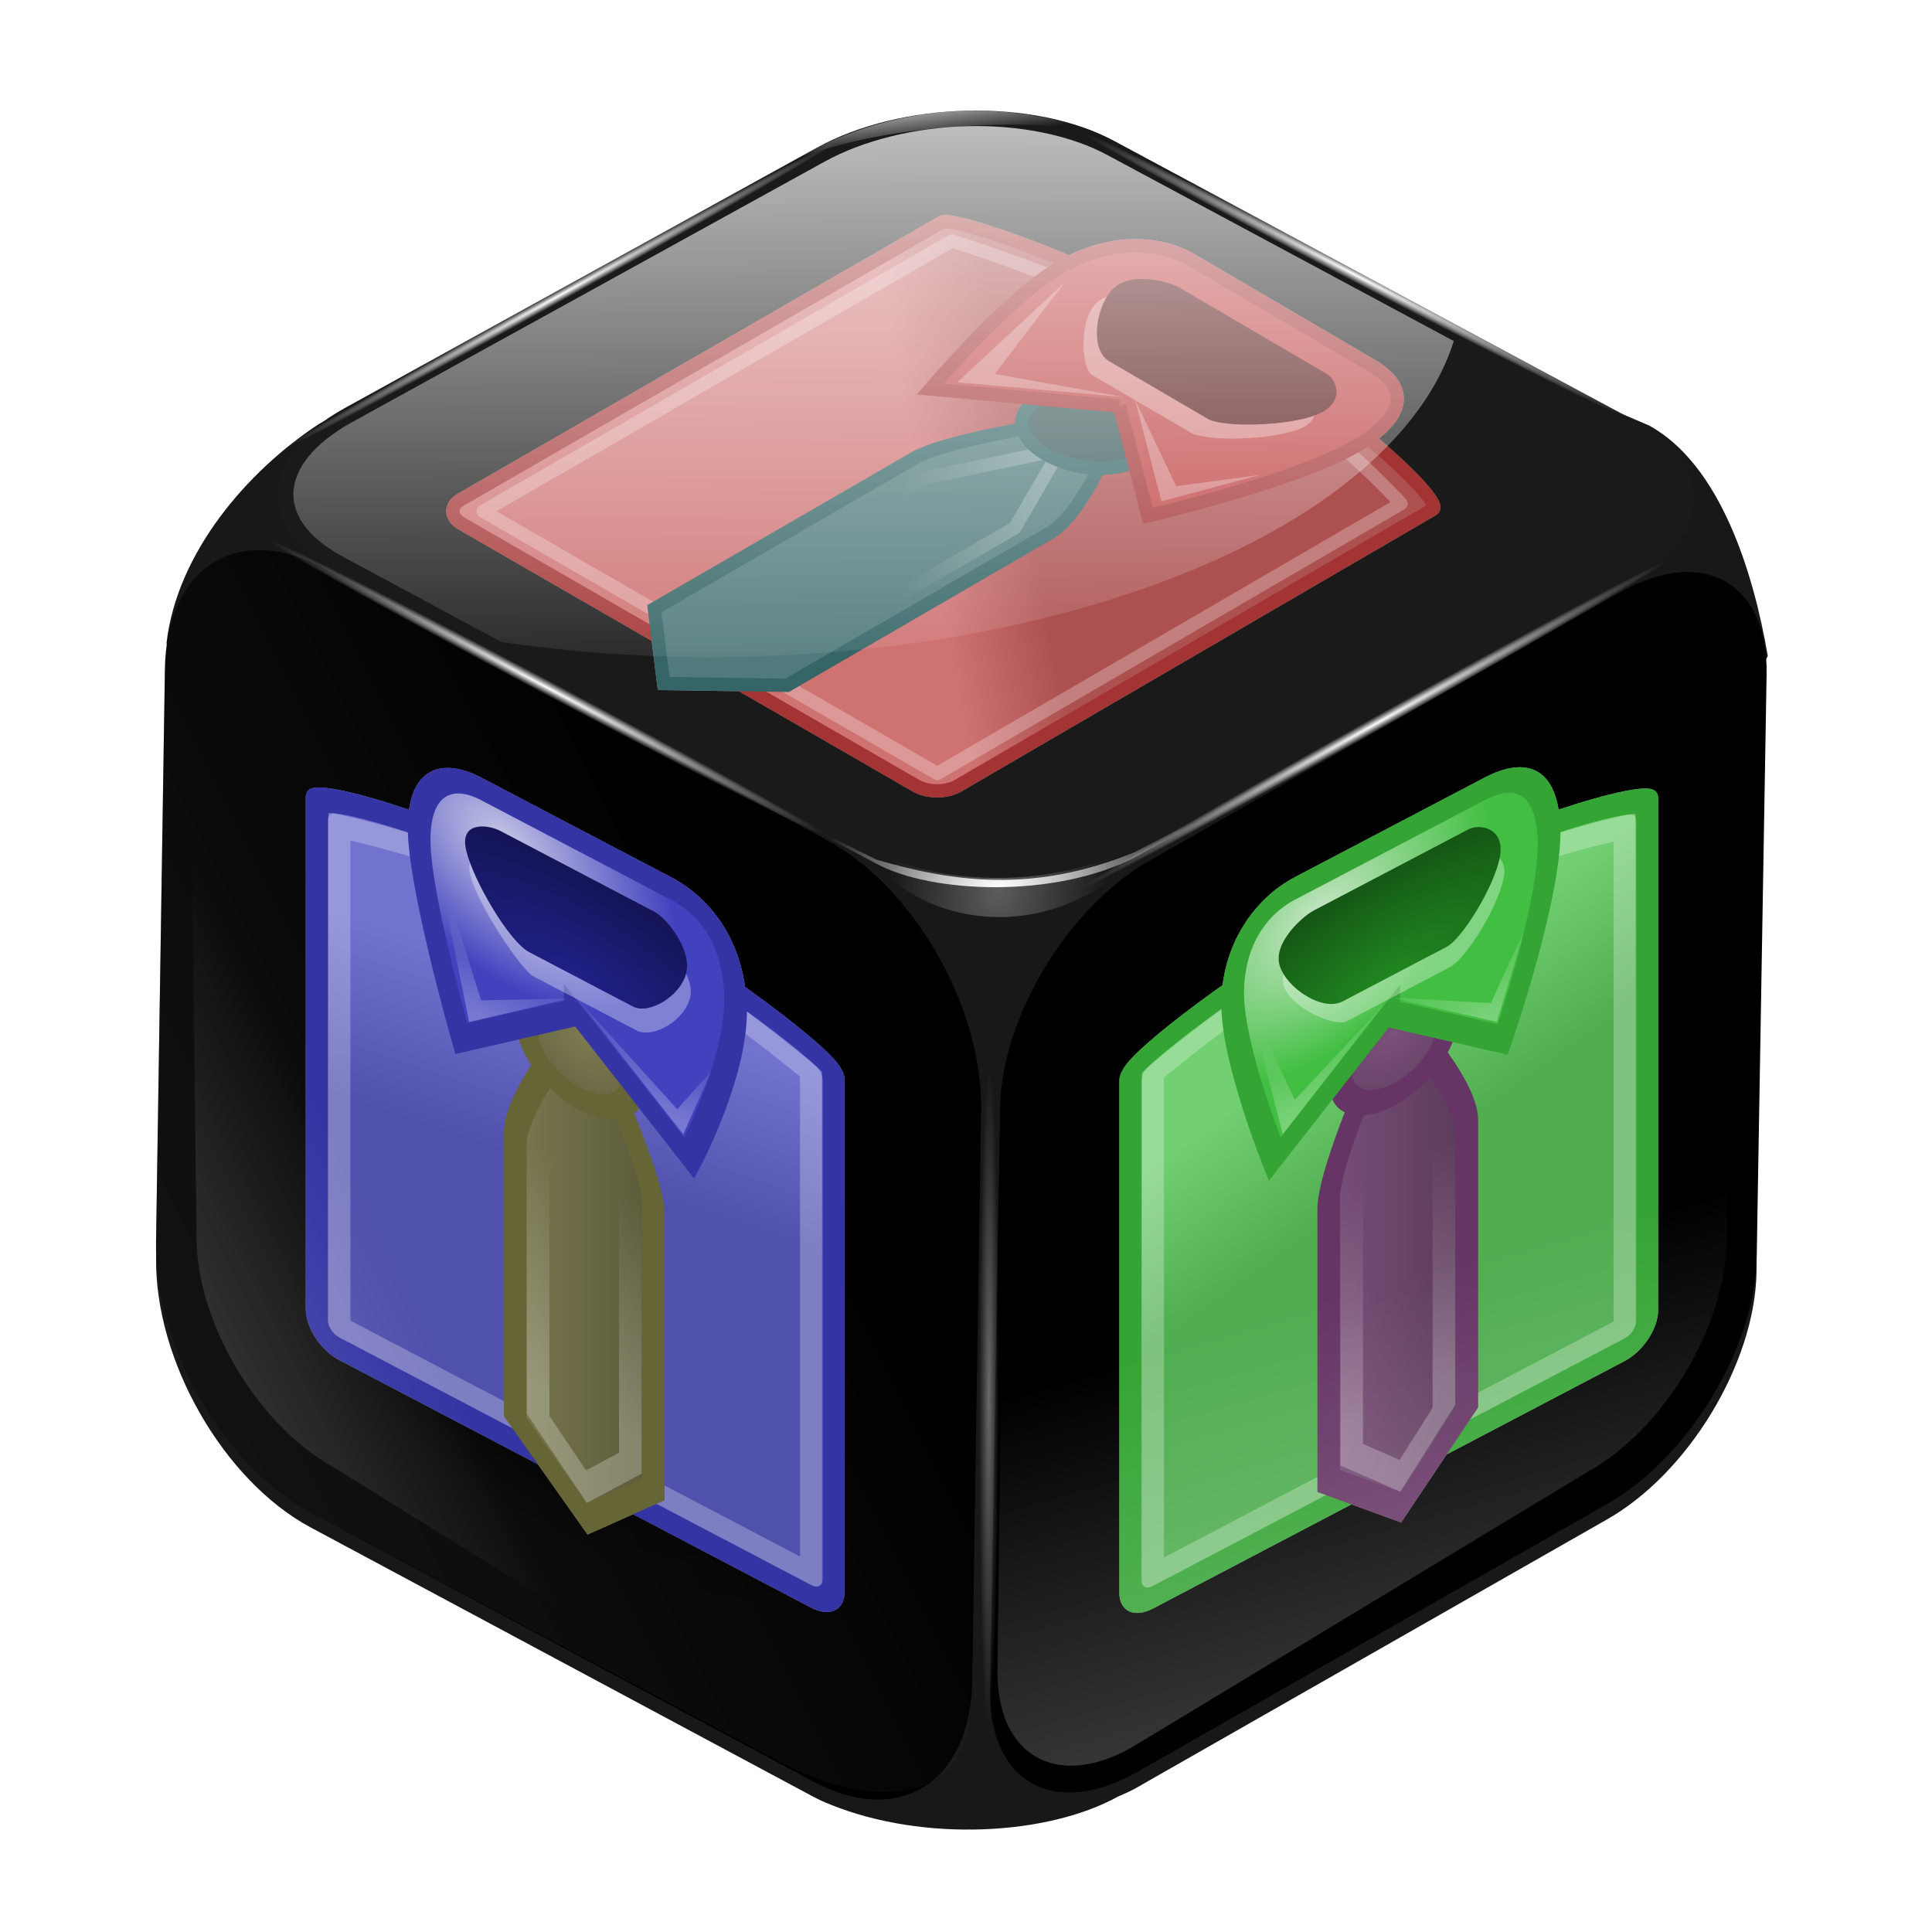 <?xml version="1.0" encoding="UTF-8" standalone="no"?>
<!-- Created with Inkscape (http://www.inkscape.org/) -->

<svg
   xmlns:dc="http://purl.org/dc/elements/1.1/"
   xmlns:cc="http://creativecommons.org/ns#"
   xmlns:rdf="http://www.w3.org/1999/02/22-rdf-syntax-ns#"
   xmlns:svg="http://www.w3.org/2000/svg"
   xmlns="http://www.w3.org/2000/svg"
   xmlns:xlink="http://www.w3.org/1999/xlink"
   xmlns:sodipodi="http://sodipodi.sourceforge.net/DTD/sodipodi-0.dtd"
   xmlns:inkscape="http://www.inkscape.org/namespaces/inkscape"
   inkscape:export-ydpi="180"
   inkscape:export-xdpi="180"
   inkscape:export-filename="/home/pinheiro/pics/oxygen-icons/scalable/actions/roll.png"
   inkscape:output_extension="org.inkscape.output.svgz.inkscape"
   sodipodi:docname="ic_launcher.svg"
   version="1.0"
   inkscape:version="0.91 r13725"
   sodipodi:version="0.32"
   id="svg1307"
   height="128"
   width="128">
  <sodipodi:namedview
     inkscape:window-maximized="1"
     inkscape:window-y="-8"
     inkscape:window-x="-8"
     inkscape:window-height="706"
     inkscape:window-width="1366"
     inkscape:guide-bbox="true"
     showguides="true"
     guidetolerance="0.1px"
     inkscape:grid-bbox="true"
     inkscape:document-units="px"
     showgrid="false"
     inkscape:current-layer="layer1"
     inkscape:cy="61.724957"
     inkscape:cx="63.358484"
     inkscape:zoom="4.0877827"
     inkscape:pageshadow="2"
     inkscape:pageopacity="0.0"
     borderopacity="1.0"
     bordercolor="#666666"
     pagecolor="#ffffff"
     id="base" />
  <defs
     id="defs1309">
    <linearGradient
       inkscape:collect="always"
       id="linearGradient3718">
      <stop
         style="stop-color:#ffffff;stop-opacity:1;"
         offset="0"
         id="stop3720" />
      <stop
         style="stop-color:#ffffff;stop-opacity:0"
         offset="1"
         id="stop3722" />
    </linearGradient>
    <linearGradient
       id="linearGradient3680">
      <stop
         style="stop-color:#ffffff;stop-opacity:1;"
         offset="0"
         id="stop3682" />
      <stop
         id="stop3684"
         offset="0.22"
         style="stop-color:#ffffff;stop-opacity:0.498;" />
      <stop
         id="stop3686"
         offset="0.5"
         style="stop-color:#ffffff;stop-opacity:0;" />
      <stop
         style="stop-color:#ffffff;stop-opacity:0;"
         offset="0.5"
         id="stop3688" />
      <stop
         style="stop-color:#ffffff;stop-opacity:0;"
         offset="1"
         id="stop3690" />
    </linearGradient>
    <linearGradient
       id="linearGradient3291"
       inkscape:collect="always">
      <stop
         id="stop3293"
         offset="0"
         style="stop-color:#ffffff;stop-opacity:1;" />
      <stop
         id="stop3295"
         offset="1"
         style="stop-color:#ffffff;stop-opacity:0;" />
    </linearGradient>
    <inkscape:perspective
       id="perspective87"
       inkscape:persp3d-origin="64 : 42.666667 : 1"
       inkscape:vp_z="128 : 64 : 1"
       inkscape:vp_y="0 : 1000 : 0"
       inkscape:vp_x="0 : 64 : 1"
       sodipodi:type="inkscape:persp3d" />
    <linearGradient
       id="linearGradient2381"
       inkscape:collect="always">
      <stop
         id="stop2383"
         offset="0"
         style="stop-color:#393939;stop-opacity:1;" />
      <stop
         id="stop2385"
         offset="1"
         style="stop-color:#393939;stop-opacity:0;" />
    </linearGradient>
    <linearGradient
       id="linearGradient2518"
       inkscape:collect="always">
      <stop
         id="stop2520"
         offset="0"
         style="stop-color:#ffffff;stop-opacity:1;" />
      <stop
         id="stop2522"
         offset="1"
         style="stop-color:#ffffff;stop-opacity:0;" />
    </linearGradient>
    <linearGradient
       id="linearGradient2496">
      <stop
         id="stop2498"
         offset="0"
         style="stop-color:#ffffff;stop-opacity:1;" />
      <stop
         style="stop-color:#ffffff;stop-opacity:0.498;"
         offset="0.042"
         id="stop2508" />
      <stop
         style="stop-color:#ffffff;stop-opacity:0;"
         offset="0.5"
         id="stop2504" />
      <stop
         id="stop2506"
         offset="0.5"
         style="stop-color:#ffffff;stop-opacity:0;" />
      <stop
         id="stop2500"
         offset="1"
         style="stop-color:#ffffff;stop-opacity:0;" />
    </linearGradient>
    <linearGradient
       id="linearGradient2488"
       inkscape:collect="always">
      <stop
         id="stop2490"
         offset="0"
         style="stop-color:#ffffff;stop-opacity:1;" />
      <stop
         id="stop2492"
         offset="1"
         style="stop-color:#ffffff;stop-opacity:0;" />
    </linearGradient>
    <linearGradient
       id="linearGradient2453"
       inkscape:collect="always">
      <stop
         id="stop2455"
         offset="0"
         style="stop-color:#ffffff;stop-opacity:1;" />
      <stop
         id="stop2457"
         offset="1"
         style="stop-color:#ffffff;stop-opacity:0;" />
    </linearGradient>
    <linearGradient
       id="linearGradient2419"
       inkscape:collect="always">
      <stop
         id="stop2421"
         offset="0"
         style="stop-color:#ffffff;stop-opacity:1;" />
      <stop
         id="stop2423"
         offset="1"
         style="stop-color:#ffffff;stop-opacity:0;" />
    </linearGradient>
    <linearGradient
       id="linearGradient3225">
      <stop
         id="stop3227"
         offset="0"
         style="stop-color:#ffffff;stop-opacity:1;" />
      <stop
         style="stop-color:#e9e9e9;stop-opacity:1;"
         offset="0.5"
         id="stop2347" />
      <stop
         id="stop3229"
         offset="1"
         style="stop-color:#d3d3d3;stop-opacity:1;" />
    </linearGradient>
    <radialGradient
       gradientUnits="userSpaceOnUse"
       gradientTransform="matrix(0.329,-0.184,0.003,0.007,59.17,65.342)"
       r="59.199"
       fy="57.087"
       fx="96.433"
       cy="57.087"
       cx="96.433"
       id="radialGradient2425"
       xlink:href="#linearGradient2419"
       inkscape:collect="always" />
    <radialGradient
       r="59.199"
       fy="57.087"
       fx="96.433"
       cy="57.087"
       cx="96.433"
       gradientTransform="matrix(0.315,0.167,-0.004,0.007,6.194,29.103)"
       gradientUnits="userSpaceOnUse"
       id="radialGradient2429"
       xlink:href="#linearGradient2419"
       inkscape:collect="always" />
    <radialGradient
       r="59.199"
       fy="57.087"
       fx="96.433"
       cy="57.087"
       cx="96.433"
       gradientTransform="matrix(-6.5370771e-4,0.369,-0.011,8.9888928e-4,66.207,56.948)"
       gradientUnits="userSpaceOnUse"
       id="radialGradient2433"
       xlink:href="#linearGradient2419"
       inkscape:collect="always" />
    <radialGradient
       r="59.199"
       fy="57.087"
       fx="96.433"
       cy="57.087"
       cx="96.433"
       gradientTransform="matrix(0.31,-0.172,0.003,0.006,7.108,35.762)"
       gradientUnits="userSpaceOnUse"
       id="radialGradient2480"
       xlink:href="#linearGradient2419"
       inkscape:collect="always" />
    <radialGradient
       r="59.199"
       fy="57.087"
       fx="96.433"
       cy="57.087"
       cx="96.433"
       gradientTransform="matrix(0.305,0.159,-0.004,0.007,60.709,2.533)"
       gradientUnits="userSpaceOnUse"
       id="radialGradient2484"
       xlink:href="#linearGradient2419"
       inkscape:collect="always" />
    <linearGradient
       y2="30.208"
       x2="154.869"
       y1="186.859"
       x1="116.815"
       gradientTransform="matrix(0.815,-0.451,-0.011,0.931,-11.542,47.221)"
       gradientUnits="userSpaceOnUse"
       id="linearGradient1432"
       xlink:href="#linearGradient2496"
       inkscape:collect="always" />
    <radialGradient
       r="20.153"
       fy="63.915"
       fx="68.964"
       cy="63.915"
       cx="68.964"
       gradientTransform="matrix(0.41,-0.051,0.002,0.495,37.988,30.258)"
       gradientUnits="userSpaceOnUse"
       id="radialGradient1435"
       xlink:href="#linearGradient3718"
       inkscape:collect="always" />
    <radialGradient
       r="20.153"
       fy="63.915"
       fx="68.964"
       cy="63.915"
       cx="68.964"
       gradientTransform="matrix(0.682,-0.105,0.036,0.434,16.732,38.459)"
       gradientUnits="userSpaceOnUse"
       id="radialGradient1438"
       xlink:href="#linearGradient2518"
       inkscape:collect="always" />
    <linearGradient
       gradientTransform="matrix(0.775,-0.477,0.42,0.752,-11.81,48.173)"
       y2="6.819"
       x2="92.337"
       y1="3.252"
       x1="94.022"
       gradientUnits="userSpaceOnUse"
       id="linearGradient1441"
       xlink:href="#linearGradient2488"
       inkscape:collect="always" />
    <radialGradient
       r="60.816"
       fy="60.201"
       fx="67.877"
       cy="60.201"
       cx="67.877"
       gradientTransform="matrix(0.565,-0.348,0.284,0.508,10.68,54.077)"
       gradientUnits="userSpaceOnUse"
       id="radialGradient1480"
       xlink:href="#linearGradient2453"
       inkscape:collect="always" />
    <linearGradient
       gradientTransform="matrix(0.759,0.408,-0.014,0.891,-5.409,29.668)"
       gradientUnits="userSpaceOnUse"
       y2="12.661"
       x2="78.644"
       y1="153.804"
       x1="-90.709"
       id="linearGradient2387"
       xlink:href="#linearGradient2381"
       inkscape:collect="always" />
    <linearGradient
       gradientUnits="userSpaceOnUse"
       y2="55.916"
       x2="67.49"
       y1="-20.722"
       x1="57.296"
       id="linearGradient3297"
       xlink:href="#linearGradient3291"
       inkscape:collect="always" />
    <linearGradient
       y2="45.568"
       x2="57.296"
       y1="-16.49"
       x1="57.296"
       gradientUnits="userSpaceOnUse"
       id="linearGradient3301"
       xlink:href="#linearGradient3291"
       inkscape:collect="always" />
    <filter
       id="filter3518"
       inkscape:collect="always">
      <feGaussianBlur
         id="feGaussianBlur3520"
         stdDeviation="0.458"
         inkscape:collect="always" />
    </filter>
    <filter
       id="filter3574"
       inkscape:collect="always">
      <feGaussianBlur
         id="feGaussianBlur3576"
         stdDeviation="1.013"
         inkscape:collect="always" />
    </filter>
    <radialGradient
       r="60.816"
       fy="60.201"
       fx="67.877"
       cy="60.201"
       cx="67.877"
       gradientTransform="matrix(-0.635,-0.386,-0.319,0.574,277.623,52.36)"
       gradientUnits="userSpaceOnUse"
       id="radialGradient3638"
       xlink:href="#linearGradient2453"
       inkscape:collect="always" />
    <radialGradient
       r="7.496"
       fy="5.943"
       fx="59.906"
       cy="5.943"
       cx="59.906"
       gradientTransform="matrix(-0.865,0.472,1.4956952e-2,0.968,302.57,45.619)"
       gradientUnits="userSpaceOnUse"
       id="radialGradient3640"
       xlink:href="#linearGradient3225"
       inkscape:collect="always" />
    <radialGradient
       r="6.297"
       fy="79.115"
       fx="148.671"
       cy="79.115"
       cx="148.671"
       gradientTransform="matrix(-0.909,-0.499,1.8857387e-2,1.085,303.958,42.28)"
       gradientUnits="userSpaceOnUse"
       id="radialGradient3642"
       xlink:href="#linearGradient3225"
       inkscape:collect="always" />
    <radialGradient
       r="6.64"
       fy="117.944"
       fx="113.603"
       cy="117.944"
       cx="113.603"
       gradientTransform="matrix(-0.909,-0.499,1.8857387e-2,1.085,300.974,34.368)"
       gradientUnits="userSpaceOnUse"
       id="radialGradient3644"
       xlink:href="#linearGradient3225"
       inkscape:collect="always" />
    <radialGradient
       r="59.199"
       fy="57.087"
       fx="96.433"
       cy="57.087"
       cx="96.433"
       gradientTransform="matrix(-0.37,-0.204,-3.878083e-3,7.6302398e-3,223.115,65.451)"
       gradientUnits="userSpaceOnUse"
       id="radialGradient3646"
       xlink:href="#linearGradient2419"
       inkscape:collect="always" />
    <radialGradient
       r="59.199"
       fy="57.087"
       fx="96.433"
       cy="57.087"
       cx="96.433"
       gradientTransform="matrix(-0.354,0.19,4.3841428e-3,7.864176e-3,282.666,24.246)"
       gradientUnits="userSpaceOnUse"
       id="radialGradient3648"
       xlink:href="#linearGradient2419"
       inkscape:collect="always" />
    <radialGradient
       r="59.199"
       fy="57.087"
       fx="96.433"
       cy="57.087"
       cx="96.433"
       gradientTransform="matrix(7.3484633e-4,0.415,1.2905298e-2,9.0936266e-4,214.004,56.077)"
       gradientUnits="userSpaceOnUse"
       id="radialGradient3650"
       xlink:href="#linearGradient2419"
       inkscape:collect="always" />
    <radialGradient
       r="59.199"
       fy="57.087"
       fx="96.433"
       cy="57.087"
       cx="96.433"
       gradientTransform="matrix(-0.37,-0.204,-3.878083e-3,7.6302398e-3,282.462,32.207)"
       gradientUnits="userSpaceOnUse"
       id="radialGradient3652"
       xlink:href="#linearGradient2419"
       inkscape:collect="always" />
    <radialGradient
       r="59.199"
       fy="57.087"
       fx="96.433"
       cy="57.087"
       cx="96.433"
       gradientTransform="matrix(-0.354,0.19,4.3841428e-3,7.864176e-3,223.015,-6.471)"
       gradientUnits="userSpaceOnUse"
       id="radialGradient3654"
       xlink:href="#linearGradient2419"
       inkscape:collect="always" />
    <linearGradient
       y2="6.819"
       x2="92.337"
       y1="3.252"
       x1="94.022"
       gradientTransform="matrix(-0.871,-0.53,-0.472,0.85,302.905,45.525)"
       gradientUnits="userSpaceOnUse"
       id="linearGradient3656"
       xlink:href="#linearGradient2488"
       inkscape:collect="always" />
    <radialGradient
       r="20.153"
       fy="63.915"
       fx="68.964"
       cy="63.915"
       cx="68.964"
       gradientTransform="matrix(-0.767,-0.112,-4.0487885e-2,0.489,270.82,34.857)"
       gradientUnits="userSpaceOnUse"
       id="radialGradient3658"
       xlink:href="#linearGradient2518"
       inkscape:collect="always" />
    <radialGradient
       r="20.153"
       fy="63.915"
       fx="68.964"
       cy="63.915"
       cx="68.964"
       gradientTransform="matrix(0.223,-1.7307682e-2,7.7435003e-3,0.492,50.471,28.128)"
       gradientUnits="userSpaceOnUse"
       id="radialGradient3660"
       xlink:href="#linearGradient2518"
       inkscape:collect="always" />
    <linearGradient
       y2="30.208"
       x2="154.869"
       y1="186.859"
       x1="116.815"
       gradientTransform="matrix(0.815,-0.451,-1.1420728e-2,0.931,-11.542,47.221)"
       gradientUnits="userSpaceOnUse"
       id="linearGradient3662"
       xlink:href="#linearGradient2496"
       inkscape:collect="always" />
    <linearGradient
       y2="12.661"
       x2="78.644"
       y1="153.804"
       x1="-90.709"
       gradientTransform="matrix(-0.853,0.466,1.5472064e-2,1.001,295.709,24.78)"
       gradientUnits="userSpaceOnUse"
       id="linearGradient3664"
       xlink:href="#linearGradient2381"
       inkscape:collect="always" />
    <linearGradient
       y2="45.568"
       x2="57.296"
       y1="-16.49"
       x1="57.296"
       gradientUnits="userSpaceOnUse"
       id="linearGradient3666"
       xlink:href="#linearGradient3291"
       inkscape:collect="always" />
    <radialGradient
       r="6.95"
       fy="9.852"
       fx="49.933"
       cy="9.852"
       cx="49.933"
       gradientTransform="matrix(-0.911,-0.495,-0.947,0.515,302.455,46.529)"
       gradientUnits="userSpaceOnUse"
       id="radialGradient3668"
       xlink:href="#linearGradient3225"
       inkscape:collect="always" />
    <radialGradient
       r="6.821"
       fy="30.447"
       fx="67.268"
       cy="30.447"
       cx="67.268"
       gradientTransform="matrix(-0.911,-0.495,-0.947,0.515,304.512,44.948)"
       gradientUnits="userSpaceOnUse"
       id="radialGradient3670"
       xlink:href="#linearGradient3225"
       inkscape:collect="always" />
    <radialGradient
       r="6.924"
       fy="50.798"
       fx="84.408"
       cy="50.798"
       cx="84.408"
       gradientTransform="matrix(-0.911,-0.495,-0.947,0.515,307.751,43.666)"
       gradientUnits="userSpaceOnUse"
       id="radialGradient3672"
       xlink:href="#linearGradient3225"
       inkscape:collect="always" />
    <linearGradient
       y2="13.044"
       x2="42.38"
       y1="186.476"
       x1="274.362"
       gradientTransform="matrix(0.815,-0.451,-0.011,0.931,-11.542,47.221)"
       gradientUnits="userSpaceOnUse"
       id="linearGradient3678"
       xlink:href="#linearGradient3680"
       inkscape:collect="always" />
    <filter
       id="filter3714"
       inkscape:collect="always">
      <feGaussianBlur
         id="feGaussianBlur3716"
         stdDeviation="0.422"
         inkscape:collect="always" />
    </filter>
    <filter
       id="filter3753"
       inkscape:collect="always">
      <feGaussianBlur
         id="feGaussianBlur3755"
         stdDeviation="0.767"
         inkscape:collect="always" />
    </filter>
    <linearGradient
       id="linearGradient4586">
      <stop
         id="stop4588"
         offset="0"
         style="stop-color:#204a87;stop-opacity:1;" />
      <stop
         id="stop4590"
         offset="1"
         style="stop-color:#142e55;stop-opacity:1;" />
    </linearGradient>
    <linearGradient
       id="linearGradient3697">
      <stop
         id="stop3699"
         offset="0"
         style="stop-color:#c8d5e6;stop-opacity:1;" />
      <stop
         id="stop3701"
         offset="1"
         style="stop-color:#427ebf;stop-opacity:1;" />
    </linearGradient>
    <linearGradient
       id="linearGradient4596">
      <stop
         id="stop4598"
         offset="0"
         style="stop-color:#75507b;stop-opacity:1;" />
      <stop
         id="stop4600"
         offset="1"
         style="stop-color:#543958;stop-opacity:1;" />
    </linearGradient>
    <linearGradient
       id="linearGradient3689">
      <stop
         style="stop-color:#5079ad;stop-opacity:1;"
         offset="0"
         id="stop3691" />
      <stop
         style="stop-color:#729fcf"
         offset="1"
         id="stop3693" />
    </linearGradient>
    <linearGradient
       id="linearGradient3528"
       inkscape:collect="always">
      <stop
         id="stop3530"
         offset="0"
         style="stop-color:#000000;stop-opacity:1;" />
      <stop
         id="stop3532"
         offset="1"
         style="stop-color:#000000;stop-opacity:0;" />
    </linearGradient>
    <linearGradient
       id="linearGradient3550">
      <stop
         style="stop-color:#8b8b8b;stop-opacity:1;"
         offset="0"
         id="stop3552" />
      <stop
         style="stop-color:#a9a9a9;stop-opacity:1;"
         offset="1"
         id="stop3554" />
    </linearGradient>
    <linearGradient
       id="linearGradient3560">
      <stop
         id="stop3562"
         offset="0"
         style="stop-color:#f0f0f0;stop-opacity:1;" />
      <stop
         id="stop3564"
         offset="1"
         style="stop-color:#c9c9c9;stop-opacity:1;" />
    </linearGradient>
    <linearGradient
       id="linearGradient3536">
      <stop
         id="stop3538"
         offset="0"
         style="stop-color:#b0b0b0;stop-opacity:1;" />
      <stop
         id="stop3540"
         offset="1"
         style="stop-color:#757575;stop-opacity:1;" />
    </linearGradient>
    <linearGradient
       id="linearGradient3508">
      <stop
         id="stop3510"
         offset="0"
         style="stop-color:#b0b0b0;stop-opacity:1;" />
      <stop
         id="stop3512"
         offset="1"
         style="stop-color:#939393;stop-opacity:1;" />
    </linearGradient>
    <linearGradient
       id="linearGradient3568">
      <stop
         id="stop3570"
         offset="0"
         style="stop-color:#d6d6d6;stop-opacity:1;" />
      <stop
         id="stop3572"
         offset="1"
         style="stop-color:#f0f0f0;stop-opacity:1;" />
    </linearGradient>
    <radialGradient
       r="9.502"
       fy="39.25"
       fx="17.015"
       cy="39.25"
       cx="17.015"
       gradientTransform="matrix(1,0,0,0.502,0,19.534)"
       gradientUnits="userSpaceOnUse"
       id="radialGradient3661-7"
       xlink:href="#linearGradient3528"
       inkscape:collect="always" />
    <linearGradient
       y2="20.069"
       x2="13.401"
       y1="27.847"
       x1="14.883"
       gradientTransform="translate(15.998,-9.915)"
       gradientUnits="userSpaceOnUse"
       id="linearGradient3663-9"
       xlink:href="#linearGradient3568"
       inkscape:collect="always" />
    <linearGradient
       y2="24.135"
       x2="16.94"
       y1="27.853"
       x1="16.94"
       gradientTransform="translate(15.998,-9.915)"
       gradientUnits="userSpaceOnUse"
       id="linearGradient3665-6"
       xlink:href="#linearGradient3508"
       inkscape:collect="always" />
    <linearGradient
       y2="27.232"
       x2="17.457"
       y1="37.662"
       x1="17.457"
       gradientTransform="translate(15.998,-9.915)"
       gradientUnits="userSpaceOnUse"
       id="linearGradient3667-9"
       xlink:href="#linearGradient3718"
       inkscape:collect="always" />
    <radialGradient
       r="2.842"
       fy="22.532"
       fx="18.164"
       cy="22.532"
       cx="18.164"
       gradientTransform="matrix(1,0,0,0.86,0,3.254)"
       gradientUnits="userSpaceOnUse"
       id="radialGradient3669-5"
       xlink:href="#linearGradient3536"
       inkscape:collect="always" />
    <radialGradient
       r="7.489"
       fy="13.002"
       fx="12.911"
       cy="13.002"
       cx="12.911"
       gradientTransform="matrix(1.803,0,0,1.503,5.634,-15.579)"
       gradientUnits="userSpaceOnUse"
       id="radialGradient3671-4"
       xlink:href="#linearGradient3560"
       inkscape:collect="always" />
    <radialGradient
       r="4.547"
       fy="19.777"
       fx="17.097"
       cy="19.777"
       cx="17.097"
       gradientTransform="matrix(1.208,0,0,0.636,12.436,-4.238)"
       gradientUnits="userSpaceOnUse"
       id="radialGradient3673-1"
       xlink:href="#linearGradient3550"
       inkscape:collect="always" />
    <radialGradient
       r="9.502"
       fy="39.25"
       fx="17.015"
       cy="39.25"
       cx="17.015"
       gradientTransform="matrix(1,0,0,0.502,0,19.534)"
       gradientUnits="userSpaceOnUse"
       id="radialGradient3675-1"
       xlink:href="#linearGradient3528"
       inkscape:collect="always" />
    <linearGradient
       y2="20.069"
       x2="13.401"
       y1="27.847"
       x1="14.883"
       gradientTransform="translate(15.998,-9.915)"
       gradientUnits="userSpaceOnUse"
       id="linearGradient3677-1"
       xlink:href="#linearGradient3689-5"
       inkscape:collect="always" />
    <linearGradient
       id="linearGradient3689-5">
      <stop
         style="stop-color:#50ad50;stop-opacity:1"
         offset="0"
         id="stop3691-6" />
      <stop
         style="stop-color:#72cf72;stop-opacity:1"
         offset="1"
         id="stop3693-0" />
    </linearGradient>
    <linearGradient
       gradientUnits="userSpaceOnUse"
       y2="21.336"
       x2="37.004"
       y1="21.336"
       x1="29.906"
       id="linearGradient4383"
       xlink:href="#linearGradient4596-6"
       inkscape:collect="always" />
    <linearGradient
       id="linearGradient4596-6">
      <stop
         id="stop4598-3"
         offset="0"
         style="stop-color:#7b507a;stop-opacity:1" />
      <stop
         id="stop4600-1"
         offset="1"
         style="stop-color:#583958;stop-opacity:1" />
    </linearGradient>
    <linearGradient
       y2="27.232"
       x2="17.457"
       y1="37.662"
       x1="17.457"
       gradientTransform="translate(15.998,-9.915)"
       gradientUnits="userSpaceOnUse"
       id="linearGradient3681-7"
       xlink:href="#linearGradient3718"
       inkscape:collect="always" />
    <radialGradient
       gradientUnits="userSpaceOnUse"
       gradientTransform="matrix(1.871,0,0,1.609,-15.82,-13.548)"
       r="2.842"
       fy="22.429"
       fx="18.164"
       cy="22.429"
       cx="18.164"
       id="radialGradient4602-9"
       xlink:href="#linearGradient4596-6"
       inkscape:collect="always" />
    <radialGradient
       gradientUnits="userSpaceOnUse"
       gradientTransform="matrix(1,0,0,0.834,2.121,0.656)"
       r="7.489"
       fy="4.607"
       fx="27.849"
       cy="4.607"
       cx="27.849"
       id="radialGradient3705-7"
       xlink:href="#linearGradient3697-1"
       inkscape:collect="always" />
    <linearGradient
       id="linearGradient3697-1">
      <stop
         id="stop3699-5"
         offset="0"
         style="stop-color:#c8e6c8;stop-opacity:1" />
      <stop
         id="stop3701-3"
         offset="1"
         style="stop-color:#42bf42;stop-opacity:1" />
    </linearGradient>
    <radialGradient
       gradientUnits="userSpaceOnUse"
       gradientTransform="matrix(2.132,0,0,1.021,-32.944,-3.689)"
       r="4.891"
       fy="12.173"
       fx="30.974"
       cy="12.173"
       cx="30.974"
       id="radialGradient4594-8"
       xlink:href="#linearGradient4586-8"
       inkscape:collect="always" />
    <linearGradient
       id="linearGradient4586-8">
      <stop
         id="stop4588-9"
         offset="0"
         style="stop-color:#208720;stop-opacity:1" />
      <stop
         id="stop4590-2"
         offset="1"
         style="stop-color:#145514;stop-opacity:1" />
    </linearGradient>
    <linearGradient
       gradientTransform="translate(2.121,-0.884)"
       gradientUnits="userSpaceOnUse"
       y2="9.638"
       x2="31.643"
       y1="13.617"
       x1="31.643"
       id="linearGradient4619-0"
       xlink:href="#linearGradient3718"
       inkscape:collect="always" />
    <linearGradient
       gradientTransform="translate(2.121,-0.884)"
       gradientUnits="userSpaceOnUse"
       y2="9.638"
       x2="31.643"
       y1="13.617"
       x1="31.643"
       id="linearGradient4621-5"
       xlink:href="#linearGradient3718"
       inkscape:collect="always" />
    <linearGradient
       id="linearGradient3689-2">
      <stop
         style="stop-color:#ad5050;stop-opacity:1"
         offset="0"
         id="stop3691-7" />
      <stop
         style="stop-color:#cf7272;stop-opacity:1"
         offset="1"
         id="stop3693-2" />
    </linearGradient>
    <linearGradient
       id="linearGradient4596-2">
      <stop
         id="stop4598-1"
         offset="0"
         style="stop-color:#507a7b;stop-opacity:1" />
      <stop
         id="stop4600-7"
         offset="1"
         style="stop-color:#395858;stop-opacity:1" />
    </linearGradient>
    <linearGradient
       id="linearGradient3697-5">
      <stop
         id="stop3699-4"
         offset="0"
         style="stop-color:#e6c8c8;stop-opacity:1" />
      <stop
         id="stop3701-4"
         offset="1"
         style="stop-color:#bf4242;stop-opacity:1" />
    </linearGradient>
    <linearGradient
       id="linearGradient4586-6">
      <stop
         id="stop4588-7"
         offset="0"
         style="stop-color:#872020;stop-opacity:1" />
      <stop
         id="stop4590-3"
         offset="1"
         style="stop-color:#551414;stop-opacity:1" />
    </linearGradient>
    <radialGradient
       r="9.502"
       fy="39.25"
       fx="17.015"
       cy="39.25"
       cx="17.015"
       gradientTransform="matrix(1,0,0,0.502,0,19.534)"
       gradientUnits="userSpaceOnUse"
       id="radialGradient3661-1"
       xlink:href="#linearGradient3528"
       inkscape:collect="always" />
    <radialGradient
       r="2.842"
       fy="22.532"
       fx="18.164"
       cy="22.532"
       cx="18.164"
       gradientTransform="matrix(1,0,0,0.86,0,3.254)"
       gradientUnits="userSpaceOnUse"
       id="radialGradient3669-54"
       xlink:href="#linearGradient3536"
       inkscape:collect="always" />
    <radialGradient
       r="7.489"
       fy="13.002"
       fx="12.911"
       cy="13.002"
       cx="12.911"
       gradientTransform="matrix(1.803,0,0,1.503,5.634,-15.579)"
       gradientUnits="userSpaceOnUse"
       id="radialGradient3671-7"
       xlink:href="#linearGradient3560"
       inkscape:collect="always" />
    <radialGradient
       r="4.547"
       fy="19.777"
       fx="17.097"
       cy="19.777"
       cx="17.097"
       gradientTransform="matrix(1.208,0,0,0.636,12.436,-4.238)"
       gradientUnits="userSpaceOnUse"
       id="radialGradient3673-4"
       xlink:href="#linearGradient3550"
       inkscape:collect="always" />
    <radialGradient
       r="9.502"
       fy="39.25"
       fx="17.015"
       cy="39.25"
       cx="17.015"
       gradientTransform="matrix(1,0,0,0.502,0,19.534)"
       gradientUnits="userSpaceOnUse"
       id="radialGradient3675-8"
       xlink:href="#linearGradient3528"
       inkscape:collect="always" />
    <linearGradient
       y2="20.069"
       x2="13.401"
       y1="27.847"
       x1="14.883"
       gradientTransform="translate(15.998,-9.915)"
       gradientUnits="userSpaceOnUse"
       id="linearGradient3677-7"
       xlink:href="#linearGradient3689-6"
       inkscape:collect="always" />
    <linearGradient
       id="linearGradient3689-6">
      <stop
         style="stop-color:#5050ad;stop-opacity:1"
         offset="0"
         id="stop3691-1" />
      <stop
         style="stop-color:#7272cf;stop-opacity:1"
         offset="1"
         id="stop3693-3" />
    </linearGradient>
    <linearGradient
       gradientUnits="userSpaceOnUse"
       y2="21.336"
       x2="37.004"
       y1="21.336"
       x1="29.906"
       id="linearGradient4383-4"
       xlink:href="#linearGradient4596-8"
       inkscape:collect="always" />
    <linearGradient
       id="linearGradient4596-8">
      <stop
         id="stop4598-35"
         offset="0"
         style="stop-color:#7b7a50;stop-opacity:1" />
      <stop
         id="stop4600-6"
         offset="1"
         style="stop-color:#585839;stop-opacity:1" />
    </linearGradient>
    <linearGradient
       y2="27.232"
       x2="17.457"
       y1="37.662"
       x1="17.457"
       gradientTransform="translate(15.998,-9.915)"
       gradientUnits="userSpaceOnUse"
       id="linearGradient4849"
       xlink:href="#linearGradient3718"
       inkscape:collect="always" />
    <radialGradient
       gradientUnits="userSpaceOnUse"
       gradientTransform="matrix(1.871,0,0,1.609,-15.82,-13.548)"
       r="2.842"
       fy="22.429"
       fx="18.164"
       cy="22.429"
       cx="18.164"
       id="radialGradient4602-2"
       xlink:href="#linearGradient4596-8"
       inkscape:collect="always" />
    <radialGradient
       gradientUnits="userSpaceOnUse"
       gradientTransform="matrix(1,0,0,0.834,2.121,0.656)"
       r="7.489"
       fy="4.607"
       fx="27.849"
       cy="4.607"
       cx="27.849"
       id="radialGradient3705-1"
       xlink:href="#linearGradient3697-7"
       inkscape:collect="always" />
    <linearGradient
       id="linearGradient3697-7">
      <stop
         id="stop3699-0"
         offset="0"
         style="stop-color:#c8c8e6;stop-opacity:1" />
      <stop
         id="stop3701-7"
         offset="1"
         style="stop-color:#4242bf;stop-opacity:1" />
    </linearGradient>
    <radialGradient
       gradientUnits="userSpaceOnUse"
       gradientTransform="matrix(2.132,0,0,1.021,-32.944,-3.689)"
       r="4.891"
       fy="12.173"
       fx="30.974"
       cy="12.173"
       cx="30.974"
       id="radialGradient4594-89"
       xlink:href="#linearGradient4586-7"
       inkscape:collect="always" />
    <linearGradient
       id="linearGradient4586-7">
      <stop
         id="stop4588-5"
         offset="0"
         style="stop-color:#202087;stop-opacity:1" />
      <stop
         id="stop4590-5"
         offset="1"
         style="stop-color:#141455;stop-opacity:1" />
    </linearGradient>
    <linearGradient
       gradientTransform="translate(2.121,-0.884)"
       gradientUnits="userSpaceOnUse"
       y2="9.638"
       x2="31.643"
       y1="13.617"
       x1="31.643"
       id="linearGradient4860"
       xlink:href="#linearGradient3718"
       inkscape:collect="always" />
    <linearGradient
       y2="20.069"
       x2="13.401"
       y1="27.847"
       x1="14.883"
       gradientTransform="translate(15.998,-9.915)"
       gradientUnits="userSpaceOnUse"
       id="linearGradient4883"
       xlink:href="#linearGradient3568"
       inkscape:collect="always" />
    <linearGradient
       y2="24.135"
       x2="16.94"
       y1="27.853"
       x1="16.94"
       gradientTransform="translate(15.998,-9.915)"
       gradientUnits="userSpaceOnUse"
       id="linearGradient4885"
       xlink:href="#linearGradient3508"
       inkscape:collect="always" />
    <linearGradient
       y2="27.232"
       x2="17.457"
       y1="37.662"
       x1="17.457"
       gradientTransform="translate(15.998,-9.915)"
       gradientUnits="userSpaceOnUse"
       id="linearGradient4887"
       xlink:href="#linearGradient3718"
       inkscape:collect="always" />
    <linearGradient
       y2="27.232"
       x2="17.457"
       y1="37.662"
       x1="17.457"
       gradientTransform="translate(15.998,-9.915)"
       gradientUnits="userSpaceOnUse"
       id="linearGradient4889"
       xlink:href="#linearGradient3718"
       inkscape:collect="always" />
    <linearGradient
       y2="9.638"
       x2="31.643"
       y1="13.617"
       x1="31.643"
       gradientTransform="translate(2.121,-0.884)"
       gradientUnits="userSpaceOnUse"
       id="linearGradient4891"
       xlink:href="#linearGradient3718"
       inkscape:collect="always" />
    <linearGradient
       y2="9.638"
       x2="31.643"
       y1="13.617"
       x1="31.643"
       gradientTransform="translate(2.121,-0.884)"
       gradientUnits="userSpaceOnUse"
       id="linearGradient4893"
       xlink:href="#linearGradient3718"
       inkscape:collect="always" />
    <linearGradient
       y2="27.232"
       x2="17.457"
       y1="37.662"
       x1="17.457"
       gradientTransform="translate(15.998,-9.915)"
       gradientUnits="userSpaceOnUse"
       id="linearGradient4622"
       xlink:href="#linearGradient3718"
       inkscape:collect="always" />
    <linearGradient
       y2="9.638"
       x2="31.643"
       y1="13.617"
       x1="31.643"
       gradientTransform="translate(2.121,-0.884)"
       gradientUnits="userSpaceOnUse"
       id="linearGradient4627"
       xlink:href="#linearGradient3718"
       inkscape:collect="always" />
    <linearGradient
       gradientTransform="translate(2.121,-0.884)"
       gradientUnits="userSpaceOnUse"
       y2="9.638"
       x2="31.643"
       y1="13.617"
       x1="31.643"
       id="linearGradient4629"
       xlink:href="#linearGradient3718"
       inkscape:collect="always" />
    <radialGradient
       r="9.502"
       fy="39.25"
       fx="17.015"
       cy="39.25"
       cx="17.015"
       gradientTransform="matrix(1.233,0,0,0.502,-7.263,194.191)"
       gradientUnits="userSpaceOnUse"
       id="radialGradient3661-2"
       xlink:href="#linearGradient3528"
       inkscape:collect="always" />
    <radialGradient
       r="2.842"
       fy="22.532"
       fx="18.164"
       cy="22.532"
       cx="18.164"
       gradientTransform="matrix(1,0,0,0.86,-4.19,176.674)"
       gradientUnits="userSpaceOnUse"
       id="radialGradient3669-6"
       xlink:href="#linearGradient3536"
       inkscape:collect="always" />
    <radialGradient
       r="7.489"
       fy="13.002"
       fx="12.911"
       cy="13.002"
       cx="12.911"
       gradientTransform="matrix(0,-1.803,1.503,0,168.994,13.67)"
       gradientUnits="userSpaceOnUse"
       id="radialGradient3671-8"
       xlink:href="#linearGradient3560"
       inkscape:collect="always" />
    <radialGradient
       r="4.547"
       fy="19.777"
       fx="17.097"
       cy="19.777"
       cx="17.097"
       gradientTransform="matrix(0,-1.208,0.636,0,180.335,6.868)"
       gradientUnits="userSpaceOnUse"
       id="radialGradient3673-5"
       xlink:href="#linearGradient3550"
       inkscape:collect="always" />
    <radialGradient
       r="9.502"
       fy="39.25"
       fx="17.015"
       cy="39.25"
       cx="17.015"
       gradientTransform="matrix(0,-1.233,0.502,0,194.191,7.263)"
       gradientUnits="userSpaceOnUse"
       id="radialGradient3675-4"
       xlink:href="#linearGradient3528"
       inkscape:collect="always" />
    <linearGradient
       y2="27.232"
       x2="17.457"
       y1="37.662"
       x1="17.457"
       gradientTransform="translate(15.998,-9.915)"
       gradientUnits="userSpaceOnUse"
       id="linearGradient4762"
       xlink:href="#linearGradient3718"
       inkscape:collect="always" />
    <radialGradient
       gradientUnits="userSpaceOnUse"
       gradientTransform="matrix(0,-1.871,1.609,0,159.872,20.011)"
       r="2.842"
       fy="22.429"
       fx="18.164"
       cy="22.429"
       cx="18.164"
       id="radialGradient4602-6"
       xlink:href="#linearGradient4596-2"
       inkscape:collect="always" />
    <radialGradient
       gradientUnits="userSpaceOnUse"
       gradientTransform="matrix(0,-1,0.834,0,185.228,17.183)"
       r="7.489"
       fy="4.607"
       fx="27.849"
       cy="4.607"
       cx="27.849"
       id="radialGradient3705-3"
       xlink:href="#linearGradient3697-5"
       inkscape:collect="always" />
    <radialGradient
       gradientUnits="userSpaceOnUse"
       gradientTransform="matrix(0,-2.132,1.021,0,180.883,52.249)"
       r="4.891"
       fy="12.173"
       fx="30.974"
       cy="12.173"
       cx="30.974"
       id="radialGradient4594-7"
       xlink:href="#linearGradient4586-6"
       inkscape:collect="always" />
    <linearGradient
       y2="9.638"
       x2="31.643"
       y1="13.617"
       x1="31.643"
       gradientTransform="translate(2.121,-0.884)"
       gradientUnits="userSpaceOnUse"
       id="linearGradient4767"
       xlink:href="#linearGradient3718"
       inkscape:collect="always" />
    <linearGradient
       gradientTransform="translate(2.121,-0.884)"
       gradientUnits="userSpaceOnUse"
       y2="9.638"
       x2="31.643"
       y1="13.617"
       x1="31.643"
       id="linearGradient4769"
       xlink:href="#linearGradient3718"
       inkscape:collect="always" />
    <linearGradient
       y2="20.069"
       x2="13.401"
       y1="27.847"
       x1="14.883"
       gradientTransform="matrix(0,-1,1,0,174.658,3.306)"
       gradientUnits="userSpaceOnUse"
       id="linearGradient4792"
       xlink:href="#linearGradient3568"
       inkscape:collect="always" />
    <linearGradient
       y2="24.135"
       x2="16.94"
       y1="27.853"
       x1="16.94"
       gradientTransform="matrix(0,-1,1,0,174.658,3.306)"
       gradientUnits="userSpaceOnUse"
       id="linearGradient4794"
       xlink:href="#linearGradient3508"
       inkscape:collect="always" />
    <linearGradient
       y2="27.232"
       x2="17.457"
       y1="37.662"
       x1="17.457"
       gradientTransform="matrix(0,-1,1,0,174.658,3.306)"
       gradientUnits="userSpaceOnUse"
       id="linearGradient4796"
       xlink:href="#linearGradient3718"
       inkscape:collect="always" />
    <linearGradient
       y2="20.069"
       x2="13.401"
       y1="27.847"
       x1="14.883"
       gradientTransform="matrix(0,-1,1,0,174.658,3.306)"
       gradientUnits="userSpaceOnUse"
       id="linearGradient4798"
       xlink:href="#linearGradient3689-2"
       inkscape:collect="always" />
    <linearGradient
       gradientTransform="matrix(0,-1,1,0,184.573,19.305)"
       y2="21.336"
       x2="37.004"
       y1="21.336"
       x1="29.906"
       gradientUnits="userSpaceOnUse"
       id="linearGradient4800"
       xlink:href="#linearGradient4596-2"
       inkscape:collect="always" />
    <linearGradient
       y2="27.232"
       x2="17.457"
       y1="37.662"
       x1="17.457"
       gradientTransform="matrix(0,-1,1,0,174.658,3.306)"
       gradientUnits="userSpaceOnUse"
       id="linearGradient4802"
       xlink:href="#linearGradient3718"
       inkscape:collect="always" />
    <linearGradient
       y2="9.638"
       x2="31.643"
       y1="13.617"
       x1="31.643"
       gradientTransform="matrix(0,-1,1,0,183.689,17.183)"
       gradientUnits="userSpaceOnUse"
       id="linearGradient4804"
       xlink:href="#linearGradient3718"
       inkscape:collect="always" />
    <linearGradient
       y2="9.638"
       x2="31.643"
       y1="13.617"
       x1="31.643"
       gradientTransform="matrix(0,-1,1,0,183.689,17.183)"
       gradientUnits="userSpaceOnUse"
       id="linearGradient4806"
       xlink:href="#linearGradient3718"
       inkscape:collect="always" />
  </defs>
  <g
     inkscape:groupmode="layer"
     inkscape:label="Layer 1"
     id="layer1">
    <path
       sodipodi:nodetypes="cssssscccscccccscccccccccccccccccsccsssc"
       id="path2913"
       d="m 63.688,11.344 c -0.308,0.012 -0.622,0.038 -0.938,0.062 -0.124,0.009 -0.251,0.02 -0.375,0.031 -0.052,0.005 -0.104,0.026 -0.156,0.031 -0.712,0.068 -1.428,0.153 -2.125,0.281 -0.156,0.03 -0.312,0.06 -0.469,0.094 -1.998,0.408 -3.903,1.04 -5.531,1.938 -0.566,0.281 -1.121,0.598 -1.688,0.938 l -2.062,1.125 c -3.385,1.788 -7.092,4.344 -12.375,7.281 -3.432,1.909 -6.457,3.626 -9.188,5.188 l -4.969,2.75 c -0.498,0.275 -0.961,0.545 -1.375,0.844 l -0.312,0.188 c -0.268,0.176 -0.546,0.372 -0.812,0.562 -0.966,0.596 -1.527,1.009 -1.5,1.062 0.007,0.013 0.147,-0.07 0.219,-0.094 -3.963,3.208 -7.41,7.88 -8,12.969 L 12.062,46.75 c -0.07,0.509 -0.116,1.031 -0.125,1.594 L 10.344,83.312 c -0.105,6.803 4.446,14.768 10.219,17.875 L 53.812,119 c 0.416,0.224 0.815,0.401 1.219,0.562 6.179,2.497 14.387,2.039 19.031,-0.531 0.389,-0.166 0.784,-0.338 1.188,-0.562 l 31.125,-17.75 c 5.445,-3.035 9.895,-10.376 10,-16.438 l -0.344,-35.625 c 0.006,-0.336 -0.011,-0.656 -0.031,-0.969 l 0.125,-0.219 C 115.172,41.89 112.946,34.769 108.25,32.188 l -1.375,-0.594 C 106.253,31.005 98.645,26.824 89.156,21.875 85.474,19.955 82.224,18.292 79.344,16.844 l -6.531,-3.5 c -2.122,-1.14 -3.812,-1.797 -6.625,-1.969 -0.254,-0.017 -0.52,-0.022 -0.781,-0.031 -0.147,-0.004 -0.29,0.002 -0.438,0 -0.415,-0.006 -0.85,-0.016 -1.281,0 z"
       style="fill:#181818;fill-opacity:1;fill-rule:evenodd;stroke:none;filter:url(#filter3753)" />
    <path
       sodipodi:nodetypes="cccccccccc"
       id="path2415"
       d="m 21.129,28.091 c -4.766,3.124 -9.405,8.541 -10.096,14.507 l 8.629,48.788 35.366,27.163 c 5.063,2.147 14.524,2.447 19.761,-0.929 L 117.121,43.464 c -0.953,-5.579 -3.16,-12.686 -7.856,-15.268 L 76.187,14.017 27.411,24.643 21.129,28.091 z"
       style="fill:#181818;fill-opacity:1;fill-rule:evenodd;stroke:none" />
    <path
       sodipodi:nodetypes="cccccccccc"
       id="path2435"
       d="m 21.129,28.091 c -4.766,3.124 -9.405,8.541 -10.096,14.507 l 8.629,48.788 37.487,27.874 c 4.487,0.9 9.451,1.775 17.64,-2.898 L 117.121,43.464 c -0.953,-5.579 -3.16,-12.686 -7.856,-15.268 L 76.187,14.017 27.411,24.643 21.129,28.091 z"
       style="opacity:0;fill:url(#radialGradient1480);fill-opacity:1;fill-rule:evenodd;stroke:none" />
    <path
       sodipodi:nodetypes="ccccccccc"
       id="rect1412"
       d="m 21.535,37.678 33.235,17.97 c 5.773,3.107 10.336,11.085 10.23,17.888 l -0.587,37.785 c -0.105,6.803 -4.837,9.778 -10.61,6.671 L 20.569,100.199 C 14.796,97.092 10.233,89.114 10.338,82.312 l 0.587,-37.963 c 0.105,-6.803 4.837,-9.778 10.61,-6.671 z"
       style="fill:#000000;fill-opacity:1;fill-rule:nonzero;stroke:none" />
    <path
       id="rect1414"
       d="M 22.804,27.057 54.102,9.793 C 59.723,6.692 68.514,6.488 73.814,9.336 L 108.413,27.927 c 5.3,2.848 5.041,7.636 -0.58,10.737 L 76.536,55.928 c -5.621,3.101 -14.413,3.304 -19.712,0.457 L 22.224,37.794 c -5.3,-2.848 -5.041,-7.636 0.58,-10.737 z"
       style="fill:#1a1a1a;fill-opacity:1;fill-rule:nonzero;stroke:none" />
    <path
       sodipodi:nodetypes="ccccccccc"
       id="rect1416"
       d="M 76.28,56.951 107.403,39.202 c 5.445,-3.035 9.745,-0.599 9.639,5.463 l -0.655,38.619 c -0.105,6.062 -4.574,13.386 -10.019,16.421 L 75.244,117.454 c -5.445,3.035 -9.744,0.599 -9.639,-5.463 l 0.655,-38.619 c 0.105,-6.062 4.574,-13.386 10.019,-16.421 z"
       style="fill:#000000;fill-opacity:1;fill-rule:nonzero;stroke:none" />
    <path
       id="path2417"
       d="m 110.587,37.051 c 0.113,0.221 -8.524,5.287 -19.279,11.308 -10.755,6.021 -19.575,10.729 -19.687,10.508 -0.113,-0.221 8.524,-5.287 19.279,-11.308 10.755,-6.021 19.575,-10.729 19.687,-10.508 z"
       style="fill:url(#radialGradient2425);fill-opacity:1;fill-rule:nonzero;stroke:none" />
    <path
       id="path2427"
       d="M 54.94,55.437 C 54.813,55.667 46.365,51.434 36.083,45.989 25.801,40.544 17.56,35.938 17.687,35.708 c 0.127,-0.23 8.576,4.003 18.858,9.449 10.282,5.445 18.523,10.051 18.396,10.281 z"
       style="fill:url(#radialGradient2429);fill-opacity:1;fill-rule:nonzero;stroke:none" />
    <path
       id="path2431"
       d="m 65.45,114.451 c -0.375,0.029 -0.662,-9.737 -0.641,-21.8 0.021,-12.063 0.343,-21.877 0.718,-21.906 0.375,-0.029 0.662,9.737 0.641,21.8 -0.021,12.063 -0.343,21.877 -0.718,21.906 z"
       style="opacity:0.352;fill:url(#radialGradient2433);fill-opacity:1;fill-rule:nonzero;stroke:none" />
    <path
       id="path2478"
       d="M 55.501,9.314 C 55.607,9.521 47.478,14.257 37.356,19.886 27.234,25.514 18.933,29.915 18.826,29.709 18.72,29.502 26.849,24.766 36.971,19.137 47.094,13.508 55.395,9.108 55.501,9.314 z"
       style="fill:url(#radialGradient2480);fill-opacity:1;fill-rule:nonzero;stroke:none" />
    <path
       id="path2482"
       d="M 108.005,27.696 C 107.881,27.916 99.684,23.871 89.708,18.668 79.733,13.465 71.737,9.065 71.86,8.845 c 0.124,-0.219 8.32,3.825 18.296,9.028 9.976,5.203 17.972,9.604 17.848,9.823 z"
       style="fill:url(#radialGradient2484);fill-opacity:1;fill-rule:nonzero;stroke:none" />
    <path
       id="path2486"
       d="M 52.391,10.725 C 60.219,6.032 68.183,7.139 72.023,8.582 66.244,7.785 57.513,8.457 52.391,10.725 z"
       style="fill:url(#linearGradient1441);fill-opacity:1;fill-rule:evenodd;stroke:none" />
    <path
       id="path2514"
       d="m 50.217,53.065 7.857,4.162 c 3.645,1.969 11.805,2.304 17.093,-0.41 l 14.633,-8.037 -14.618,7.678 c -6.819,2.782 -12.1,1.948 -17.117,0.495 l -7.848,-3.889 z"
       style="fill:url(#radialGradient1438);fill-opacity:1;fill-rule:evenodd;stroke:none" />
    <path
       transform="matrix(0.89,-0.007,0,0.89,7.037,7.527)"
       sodipodi:nodetypes="ccccccc"
       id="path2526"
       d="m 48.539,51.57 8.833,4.748 c 4.097,4.931 13.27,5.877 19.214,-0.31 l 16.449,-8.905 -16.309,8.078 c -7.351,3.398 -14.788,2.426 -19.242,0.406 l -8.945,-4.016 z"
       style="opacity:0.545;fill:url(#radialGradient1435);fill-opacity:1;fill-rule:evenodd;stroke:none;filter:url(#filter3714)" />
    <path
       sodipodi:nodetypes="ccccccccc"
       style="fill:url(#linearGradient2387);fill-opacity:1;fill-rule:nonzero;stroke:none"
       d="m 21.535,37.678 34.125,18.408 c 5.773,3.107 9.005,10.948 8.9,17.75 l -0.291,39.175 c -0.105,6.803 -6.773,6.843 -12.546,3.736 L 20.569,100.199 C 14.796,97.092 10.233,89.114 10.338,82.312 l 0.587,-37.963 c 0.105,-6.803 4.837,-9.778 10.61,-6.671 z"
       id="path1506" />
    <g
       id="g4385"
       transform="matrix(1.5,-0.787,0,1.5,42.424,77.649)">
      <ellipse
         style="color:#000000;display:inline;overflow:visible;visibility:visible;opacity:0.544;fill:url(#radialGradient3661-7);fill-opacity:1;fill-rule:evenodd;stroke:none;stroke-width:1;stroke-linecap:butt;stroke-linejoin:miter;stroke-miterlimit:4;stroke-dasharray:none;stroke-dashoffset:0;stroke-opacity:1;marker:none;marker-start:none;marker-mid:none;marker-end:none"
         id="path3625-6"
         transform="matrix(1.233,0,0,1,12.041,-9.915)"
         cx="17.015"
         cy="39.25"
         rx="9.502"
         ry="4.773" />
      <path
         style="color:#000000;display:inline;overflow:visible;visibility:visible;fill:url(#linearGradient3663-9);fill-opacity:1;fill-rule:evenodd;stroke:#949494;stroke-width:1;stroke-linecap:butt;stroke-linejoin:miter;stroke-miterlimit:4;stroke-dashoffset:0;stroke-opacity:1;marker:none;marker-start:none;marker-mid:none;marker-end:none"
         d="m 31.206,5.205 3.702,0 c 4.286,0 9.547,1.318 9.547,1.856 l 0,22.627 c 0,0.539 -0.437,0.972 -0.98,0.972 l -20.838,0 c -0.543,0 -0.98,-0.434 -0.98,-0.972 l 0,-22.627 c 0,-0.539 5.172,-1.856 9.547,-1.856 z"
         id="path3627-0"
         sodipodi:nodetypes="ccccccccc"
         inkscape:connector-curvature="0" />
      <path
         sodipodi:nodetypes="ccccccc"
         id="path3629-3"
         d="m 31.363,6.066 3.388,0 c 3.922,0 8.735,1.522 8.735,1.522 l 0,22.07 c 0,0 -20.858,0 -20.858,0 l 0,-22.07 c 0,0 4.732,-1.522 8.735,-1.522 z"
         style="color:#000000;display:inline;overflow:visible;visibility:visible;opacity:0.62;fill:none;fill-opacity:1;fill-rule:evenodd;stroke:#ffffff;stroke-width:1;stroke-linecap:butt;stroke-linejoin:round;stroke-miterlimit:4;stroke-dasharray:none;stroke-dashoffset:0;stroke-opacity:1;marker:none;marker-start:none;marker-mid:none;marker-end:none"
         inkscape:connector-curvature="0" />
      <path
         style="color:#000000;display:inline;overflow:visible;visibility:visible;opacity:1;fill:url(#linearGradient3665-6);fill-opacity:1;fill-rule:evenodd;stroke:#949494;stroke-width:1;stroke-linecap:butt;stroke-linejoin:miter;stroke-miterlimit:4;stroke-dasharray:none;stroke-dashoffset:0;stroke-opacity:1;marker:none;marker-start:none;marker-mid:none;marker-end:none"
         d="m 33.411,10.508 -3.005,6.806 0,12.286 3.182,2.828 2.917,-2.828 0,-12.463 -3.094,-6.629 z"
         id="path3631-5"
         inkscape:connector-curvature="0" />
      <path
         id="path3633-2"
         d="m 33.423,13.51 -2.005,4.411 0,11.048 2.134,2.054 1.941,-2.054 0,-11.176 -2.069,-4.283 z"
         style="color:#000000;display:inline;overflow:visible;visibility:visible;opacity:0.468;fill:none;fill-opacity:1;fill-rule:evenodd;stroke:url(#linearGradient3667-9);stroke-width:1;stroke-linecap:butt;stroke-linejoin:miter;stroke-miterlimit:4;stroke-dasharray:none;stroke-dashoffset:0;stroke-opacity:1;marker:none;marker-start:none;marker-mid:none;marker-end:none"
         sodipodi:nodetypes="ccccccc"
         inkscape:connector-curvature="0" />
      <ellipse
         style="color:#000000;display:inline;overflow:visible;visibility:visible;opacity:1;fill:url(#radialGradient3669-5);fill-opacity:1;fill-rule:evenodd;stroke:#949494;stroke-width:1;stroke-linecap:butt;stroke-linejoin:miter;stroke-miterlimit:4;stroke-dasharray:none;stroke-dashoffset:0;stroke-opacity:1;marker:none;marker-start:none;marker-mid:none;marker-end:none"
         id="path3635-8"
         transform="translate(15.114,-11.152)"
         cx="18.164"
         cy="23.251"
         rx="2.342"
         ry="1.945" />
      <path
         style="color:#000000;display:inline;overflow:visible;visibility:visible;opacity:1;fill:url(#radialGradient3671-4);fill-opacity:1;fill-rule:evenodd;stroke:#949494;stroke-width:1;stroke-linecap:butt;stroke-linejoin:miter;stroke-miterlimit:4;stroke-dasharray:none;stroke-dashoffset:0;stroke-opacity:1;marker:none;marker-start:none;marker-mid:none;marker-end:none"
         d="m 33.057,10.331 -5.038,3.801 c 0,0 -1.856,-5.567 -1.856,-8.043 1e-6,-2.475 1.326,-3.447 2.74,-3.447 0,0 8.397,0 8.397,0 0.957,0 2.63,0.398 2.828,3.27 0.199,2.873 -2.033,8.22 -2.033,8.22 l -5.038,-3.801 z"
         id="path3637-8"
         sodipodi:nodetypes="cczcczcc"
         inkscape:connector-curvature="0" />
      <path
         style="color:#000000;display:inline;overflow:visible;visibility:visible;opacity:1;fill:#ffffff;fill-opacity:1;fill-rule:evenodd;stroke:none;stroke-width:1;stroke-linecap:butt;stroke-linejoin:miter;stroke-miterlimit:4;stroke-dasharray:none;stroke-dashoffset:0;stroke-opacity:1;marker:none;marker-start:none;marker-mid:none;marker-end:none"
         d="m 29.915,5.028 c 0,0 -1.816,0.488 -1.495,1.659 0.32,1.171 2.777,3.025 2.777,3.025 l 4.593,0 c 0,0 2.109,-1.562 2.35,-2.733 0.24,-1.171 -1.388,-1.952 -1.388,-1.952 l -6.835,0 z"
         id="path3639-9"
         sodipodi:nodetypes="csccscc"
         inkscape:connector-curvature="0" />
      <path
         sodipodi:nodetypes="csccscc"
         id="path3641-8"
         d="m 29.738,4.056 c 0,0 -1.816,0.488 -1.495,1.659 0.32,1.171 2.777,3.025 2.777,3.025 l 4.593,0 c 0,0 2.109,-1.562 2.35,-2.733 0.24,-1.171 -1.388,-1.952 -1.388,-1.952 l -6.835,0 z"
         style="color:#000000;display:inline;overflow:visible;visibility:visible;opacity:1;fill:url(#radialGradient3673-1);fill-opacity:1;fill-rule:evenodd;stroke:none;stroke-width:1;stroke-linecap:butt;stroke-linejoin:miter;stroke-miterlimit:4;stroke-dasharray:none;stroke-dashoffset:0;stroke-opacity:1;marker:none;marker-start:none;marker-mid:none;marker-end:none"
         inkscape:connector-curvature="0" />
      <ellipse
         transform="matrix(1.233,0,0,1,12.041,-9.915)"
         id="path3643-1"
         style="color:#000000;display:inline;overflow:visible;visibility:visible;opacity:0.14;fill:url(#radialGradient3675-1);fill-opacity:1;fill-rule:evenodd;stroke:none;stroke-width:1;stroke-linecap:butt;stroke-linejoin:miter;stroke-miterlimit:4;stroke-dasharray:none;stroke-dashoffset:0;stroke-opacity:1;marker:none;marker-start:none;marker-mid:none;marker-end:none"
         cx="17.015"
         cy="39.25"
         rx="9.502"
         ry="4.773" />
      <path
         sodipodi:nodetypes="ccccccccc"
         id="path3645-1"
         d="m 31.206,5.205 3.702,0 c 4.286,0 9.547,1.318 9.547,1.856 l 0,22.627 c 0,0.539 -0.437,0.972 -0.98,0.972 l -20.838,0 c -0.543,0 -0.98,-0.434 -0.98,-0.972 l 0,-22.627 c 0,-0.539 5.172,-1.856 9.547,-1.856 z"
         style="color:#000000;display:inline;overflow:visible;visibility:visible;fill:url(#linearGradient3677-1);fill-opacity:1;fill-rule:evenodd;stroke:#34a434;stroke-width:1;stroke-linecap:butt;stroke-linejoin:miter;stroke-miterlimit:4;stroke-dashoffset:0;stroke-opacity:1;marker:none;marker-start:none;marker-mid:none;marker-end:none"
         inkscape:connector-curvature="0" />
      <path
         style="color:#000000;display:inline;overflow:visible;visibility:visible;opacity:0.263;fill:none;fill-opacity:1;fill-rule:evenodd;stroke:#ffffff;stroke-width:1;stroke-linecap:butt;stroke-linejoin:round;stroke-miterlimit:4;stroke-dasharray:none;stroke-dashoffset:0;stroke-opacity:1;marker:none;marker-start:none;marker-mid:none;marker-end:none"
         d="m 31.363,6.066 3.388,0 c 3.922,0 8.735,1.522 8.735,1.522 l 0,22.07 c 0,0 -20.858,0 -20.858,0 l 0,-22.07 c 0,0 4.732,-1.522 8.735,-1.522 z"
         id="path3647-9"
         sodipodi:nodetypes="ccccccc"
         inkscape:connector-curvature="0" />
      <path
         id="path3649-1"
         d="m 33.411,10.508 c 0,0 -3.005,4.931 -3.005,6.806 l 0,12.286 3.182,2.828 2.917,-2.828 0,-12.463 c 0,-1.75 -3.094,-6.629 -3.094,-6.629 z"
         style="color:#000000;display:inline;overflow:visible;visibility:visible;opacity:1;fill:url(#linearGradient4383);fill-opacity:1;fill-rule:evenodd;stroke:#663565;stroke-width:1;stroke-linecap:butt;stroke-linejoin:miter;stroke-miterlimit:4;stroke-dasharray:none;stroke-dashoffset:0;stroke-opacity:1;marker:none;marker-start:none;marker-mid:none;marker-end:none"
         sodipodi:nodetypes="ccccccc"
         inkscape:connector-curvature="0" />
      <path
         sodipodi:nodetypes="ccccccc"
         style="color:#000000;display:inline;overflow:visible;visibility:visible;opacity:0.251;fill:none;fill-opacity:1;fill-rule:evenodd;stroke:url(#linearGradient3681-7);stroke-width:1;stroke-linecap:butt;stroke-linejoin:miter;stroke-miterlimit:4;stroke-dasharray:none;stroke-dashoffset:0;stroke-opacity:1;marker:none;marker-start:none;marker-mid:none;marker-end:none"
         d="m 33.423,13.51 -2.005,4.411 0,11.048 2.134,2.054 1.941,-2.054 0,-11.176 -2.069,-4.283 z"
         id="path3651-7"
         inkscape:connector-curvature="0" />
      <ellipse
         transform="translate(15.114,-11.152)"
         id="path3653-0"
         style="color:#000000;display:inline;overflow:visible;visibility:visible;opacity:1;fill:url(#radialGradient4602-9);fill-opacity:1;fill-rule:evenodd;stroke:#663565;stroke-width:1;stroke-linecap:butt;stroke-linejoin:miter;stroke-miterlimit:4;stroke-dasharray:none;stroke-dashoffset:0;stroke-opacity:1;marker:none;marker-start:none;marker-mid:none;marker-end:none"
         cx="18.164"
         cy="23.251"
         rx="2.342"
         ry="1.945" />
      <path
         sodipodi:nodetypes="cczcczcc"
         id="path3655-9"
         d="m 33.057,10.331 -5.038,3.801 c 0,0 -1.856,-5.567 -1.856,-8.043 1e-6,-2.475 1.326,-3.447 2.74,-3.447 0,0 8.397,0 8.397,0 0.957,0 2.63,0.398 2.828,3.27 0.199,2.873 -2.033,8.22 -2.033,8.22 l -5.038,-3.801 z"
         style="color:#000000;display:inline;overflow:visible;visibility:visible;opacity:1;fill:url(#radialGradient3705-7);fill-opacity:1;fill-rule:evenodd;stroke:#34a434;stroke-width:1;stroke-linecap:butt;stroke-linejoin:miter;stroke-miterlimit:4;stroke-dasharray:none;stroke-dashoffset:0;stroke-opacity:1;marker:none;marker-start:none;marker-mid:none;marker-end:none"
         inkscape:connector-curvature="0" />
      <path
         sodipodi:nodetypes="csccscc"
         id="path3657-5"
         d="m 29.915,5.028 c 0,0 -1.816,0.488 -1.495,1.659 0.32,1.171 2.277,3.025 2.777,3.025 l 4.593,0 c 0.75,-0.062 2.109,-1.562 2.35,-2.733 0.24,-1.171 -1.388,-1.952 -1.388,-1.952 l -6.835,0 z"
         style="color:#000000;display:inline;overflow:visible;visibility:visible;opacity:0.333;fill:#ffffff;fill-opacity:1;fill-rule:evenodd;stroke:none;stroke-width:1;stroke-linecap:butt;stroke-linejoin:miter;stroke-miterlimit:4;stroke-dasharray:none;stroke-dashoffset:0;stroke-opacity:1;marker:none;marker-start:none;marker-mid:none;marker-end:none"
         inkscape:connector-curvature="0" />
      <path
         style="color:#000000;display:inline;overflow:visible;visibility:visible;opacity:1;fill:url(#radialGradient4594-8);fill-opacity:1;fill-rule:evenodd;stroke:none;stroke-width:1;stroke-linecap:butt;stroke-linejoin:miter;stroke-miterlimit:4;stroke-dasharray:none;stroke-dashoffset:0;stroke-opacity:1;marker:none;marker-start:none;marker-mid:none;marker-end:none"
         d="m 29.738,4.056 c -0.5,0 -1.816,0.488 -1.495,1.659 0.32,1.171 1.9,3.025 2.777,3.025 l 4.593,0 c 0.69,0 2.109,-1.562 2.35,-2.733 0.24,-1.171 -0.888,-1.952 -1.388,-1.952 l -6.835,0 z"
         id="path3659-3"
         sodipodi:nodetypes="csccscc"
         inkscape:connector-curvature="0" />
      <path
         style="color:#000000;display:inline;overflow:visible;visibility:visible;opacity:0.287;fill:url(#linearGradient4619-0);fill-opacity:1;fill-rule:evenodd;stroke:none;stroke-width:1;stroke-linecap:butt;stroke-linejoin:miter;stroke-miterlimit:4;stroke-dasharray:none;stroke-dashoffset:0;stroke-opacity:1;marker:none;marker-start:none;marker-mid:none;marker-end:none"
         d="M 33.146,9.684 37.83,13.219 39.068,9.772 37.565,12.247 33.146,9.684 Z"
         id="path4609-1"
         inkscape:connector-curvature="0" />
      <path
         id="path4611-8"
         d="M 32.792,9.86 28.373,13.219 26.87,6.59 28.903,11.982 32.792,9.86 Z"
         style="color:#000000;display:inline;overflow:visible;visibility:visible;opacity:0.287;fill:url(#linearGradient4621-5);fill-opacity:1;fill-rule:evenodd;stroke:none;stroke-width:1;stroke-linecap:butt;stroke-linejoin:miter;stroke-miterlimit:4;stroke-dasharray:none;stroke-dashoffset:0;stroke-opacity:1;marker:none;marker-start:none;marker-mid:none;marker-end:none"
         sodipodi:nodetypes="ccccc"
         inkscape:connector-curvature="0" />
    </g>
    <g
       id="g4385-0"
       transform="matrix(1.5,0.787,0,1.5,-11.476,25.555)">
      <ellipse
         style="color:#000000;display:inline;overflow:visible;visibility:visible;opacity:0.544;fill:url(#radialGradient3661-1);fill-opacity:1;fill-rule:evenodd;stroke:none;stroke-width:1;stroke-linecap:butt;stroke-linejoin:miter;stroke-miterlimit:4;stroke-dasharray:none;stroke-dashoffset:0;stroke-opacity:1;marker:none;marker-start:none;marker-mid:none;marker-end:none"
         id="path3625-2"
         transform="matrix(1.233,0,0,1,12.041,-9.915)"
         cx="17.015"
         cy="39.25"
         rx="9.502"
         ry="4.773" />
      <path
         style="color:#000000;display:inline;overflow:visible;visibility:visible;fill:url(#linearGradient4883);fill-opacity:1;fill-rule:evenodd;stroke:#949494;stroke-width:1;stroke-linecap:butt;stroke-linejoin:miter;stroke-miterlimit:4;stroke-dashoffset:0;stroke-opacity:1;marker:none;marker-start:none;marker-mid:none;marker-end:none"
         d="m 31.206,5.205 3.702,0 c 4.286,0 9.547,1.318 9.547,1.856 l 0,22.627 c 0,0.539 -0.437,0.972 -0.98,0.972 l -20.838,0 c -0.543,0 -0.98,-0.434 -0.98,-0.972 l 0,-22.627 c 0,-0.539 5.172,-1.856 9.547,-1.856 z"
         id="path3627-5"
         sodipodi:nodetypes="ccccccccc"
         inkscape:connector-curvature="0" />
      <path
         sodipodi:nodetypes="ccccccc"
         id="path3629-6"
         d="m 31.363,6.066 3.388,0 c 3.922,0 8.735,1.522 8.735,1.522 l 0,22.07 c 0,0 -20.858,0 -20.858,0 l 0,-22.07 c 0,0 4.732,-1.522 8.735,-1.522 z"
         style="color:#000000;display:inline;overflow:visible;visibility:visible;opacity:0.62;fill:none;fill-opacity:1;fill-rule:evenodd;stroke:#ffffff;stroke-width:1;stroke-linecap:butt;stroke-linejoin:round;stroke-miterlimit:4;stroke-dasharray:none;stroke-dashoffset:0;stroke-opacity:1;marker:none;marker-start:none;marker-mid:none;marker-end:none"
         inkscape:connector-curvature="0" />
      <path
         style="color:#000000;display:inline;overflow:visible;visibility:visible;opacity:1;fill:url(#linearGradient4885);fill-opacity:1;fill-rule:evenodd;stroke:#949494;stroke-width:1;stroke-linecap:butt;stroke-linejoin:miter;stroke-miterlimit:4;stroke-dasharray:none;stroke-dashoffset:0;stroke-opacity:1;marker:none;marker-start:none;marker-mid:none;marker-end:none"
         d="m 33.411,10.508 -3.005,6.806 0,12.286 3.182,2.828 2.917,-2.828 0,-12.463 -3.094,-6.629 z"
         id="path3631-4"
         inkscape:connector-curvature="0" />
      <path
         id="path3633-8"
         d="m 33.423,13.51 -2.005,4.411 0,11.048 2.134,2.054 1.941,-2.054 0,-11.176 -2.069,-4.283 z"
         style="color:#000000;display:inline;overflow:visible;visibility:visible;opacity:0.468;fill:none;fill-opacity:1;fill-rule:evenodd;stroke:url(#linearGradient4887);stroke-width:1;stroke-linecap:butt;stroke-linejoin:miter;stroke-miterlimit:4;stroke-dasharray:none;stroke-dashoffset:0;stroke-opacity:1;marker:none;marker-start:none;marker-mid:none;marker-end:none"
         sodipodi:nodetypes="ccccccc"
         inkscape:connector-curvature="0" />
      <ellipse
         style="color:#000000;display:inline;overflow:visible;visibility:visible;opacity:1;fill:url(#radialGradient3669-54);fill-opacity:1;fill-rule:evenodd;stroke:#949494;stroke-width:1;stroke-linecap:butt;stroke-linejoin:miter;stroke-miterlimit:4;stroke-dasharray:none;stroke-dashoffset:0;stroke-opacity:1;marker:none;marker-start:none;marker-mid:none;marker-end:none"
         id="path3635-6"
         transform="translate(15.114,-11.152)"
         cx="18.164"
         cy="23.251"
         rx="2.342"
         ry="1.945" />
      <path
         style="color:#000000;display:inline;overflow:visible;visibility:visible;opacity:1;fill:url(#radialGradient3671-7);fill-opacity:1;fill-rule:evenodd;stroke:#949494;stroke-width:1;stroke-linecap:butt;stroke-linejoin:miter;stroke-miterlimit:4;stroke-dasharray:none;stroke-dashoffset:0;stroke-opacity:1;marker:none;marker-start:none;marker-mid:none;marker-end:none"
         d="m 33.057,10.331 -5.038,3.801 c 0,0 -1.856,-5.567 -1.856,-8.043 1e-6,-2.475 1.326,-3.447 2.74,-3.447 0,0 8.397,0 8.397,0 0.957,0 2.63,0.398 2.828,3.27 0.199,2.873 -2.033,8.22 -2.033,8.22 l -5.038,-3.801 z"
         id="path3637-89"
         sodipodi:nodetypes="cczcczcc"
         inkscape:connector-curvature="0" />
      <path
         style="color:#000000;display:inline;overflow:visible;visibility:visible;opacity:1;fill:#ffffff;fill-opacity:1;fill-rule:evenodd;stroke:none;stroke-width:1;stroke-linecap:butt;stroke-linejoin:miter;stroke-miterlimit:4;stroke-dasharray:none;stroke-dashoffset:0;stroke-opacity:1;marker:none;marker-start:none;marker-mid:none;marker-end:none"
         d="m 29.915,5.028 c 0,0 -1.816,0.488 -1.495,1.659 0.32,1.171 2.777,3.025 2.777,3.025 l 4.593,0 c 0,0 2.109,-1.562 2.35,-2.733 0.24,-1.171 -1.388,-1.952 -1.388,-1.952 l -6.835,0 z"
         id="path3639-98"
         sodipodi:nodetypes="csccscc"
         inkscape:connector-curvature="0" />
      <path
         sodipodi:nodetypes="csccscc"
         id="path3641-7"
         d="m 29.738,4.056 c 0,0 -1.816,0.488 -1.495,1.659 0.32,1.171 2.777,3.025 2.777,3.025 l 4.593,0 c 0,0 2.109,-1.562 2.35,-2.733 0.24,-1.171 -1.388,-1.952 -1.388,-1.952 l -6.835,0 z"
         style="color:#000000;display:inline;overflow:visible;visibility:visible;opacity:1;fill:url(#radialGradient3673-4);fill-opacity:1;fill-rule:evenodd;stroke:none;stroke-width:1;stroke-linecap:butt;stroke-linejoin:miter;stroke-miterlimit:4;stroke-dasharray:none;stroke-dashoffset:0;stroke-opacity:1;marker:none;marker-start:none;marker-mid:none;marker-end:none"
         inkscape:connector-curvature="0" />
      <ellipse
         transform="matrix(1.233,0,0,1,12.041,-9.915)"
         id="path3643-9"
         style="color:#000000;display:inline;overflow:visible;visibility:visible;opacity:0.14;fill:url(#radialGradient3675-8);fill-opacity:1;fill-rule:evenodd;stroke:none;stroke-width:1;stroke-linecap:butt;stroke-linejoin:miter;stroke-miterlimit:4;stroke-dasharray:none;stroke-dashoffset:0;stroke-opacity:1;marker:none;marker-start:none;marker-mid:none;marker-end:none"
         cx="17.015"
         cy="39.25"
         rx="9.502"
         ry="4.773" />
      <path
         sodipodi:nodetypes="ccccccccc"
         id="path3645-7"
         d="m 31.206,5.205 3.702,0 c 4.286,0 9.547,1.318 9.547,1.856 l 0,22.627 c 0,0.539 -0.437,0.972 -0.98,0.972 l -20.838,0 c -0.543,0 -0.98,-0.434 -0.98,-0.972 l 0,-22.627 c 0,-0.539 5.172,-1.856 9.547,-1.856 z"
         style="color:#000000;display:inline;overflow:visible;visibility:visible;fill:url(#linearGradient3677-7);fill-opacity:1;fill-rule:evenodd;stroke:#3434a4;stroke-width:1;stroke-linecap:butt;stroke-linejoin:miter;stroke-miterlimit:4;stroke-dashoffset:0;stroke-opacity:1;marker:none;marker-start:none;marker-mid:none;marker-end:none"
         inkscape:connector-curvature="0" />
      <path
         style="color:#000000;display:inline;overflow:visible;visibility:visible;opacity:0.263;fill:none;fill-opacity:1;fill-rule:evenodd;stroke:#ffffff;stroke-width:1;stroke-linecap:butt;stroke-linejoin:round;stroke-miterlimit:4;stroke-dasharray:none;stroke-dashoffset:0;stroke-opacity:1;marker:none;marker-start:none;marker-mid:none;marker-end:none"
         d="m 31.363,6.066 3.388,0 c 3.922,0 8.735,1.522 8.735,1.522 l 0,22.07 c 0,0 -20.858,0 -20.858,0 l 0,-22.07 c 0,0 4.732,-1.522 8.735,-1.522 z"
         id="path3647-2"
         sodipodi:nodetypes="ccccccc"
         inkscape:connector-curvature="0" />
      <path
         id="path3649-7"
         d="m 33.411,10.508 c 0,0 -3.005,4.931 -3.005,6.806 l 0,12.286 3.182,2.828 2.917,-2.828 0,-12.463 c 0,-1.75 -3.094,-6.629 -3.094,-6.629 z"
         style="color:#000000;display:inline;overflow:visible;visibility:visible;opacity:1;fill:url(#linearGradient4383-4);fill-opacity:1;fill-rule:evenodd;stroke:#666535;stroke-width:1;stroke-linecap:butt;stroke-linejoin:miter;stroke-miterlimit:4;stroke-dasharray:none;stroke-dashoffset:0;stroke-opacity:1;marker:none;marker-start:none;marker-mid:none;marker-end:none"
         sodipodi:nodetypes="ccccccc"
         inkscape:connector-curvature="0" />
      <path
         sodipodi:nodetypes="ccccccc"
         style="color:#000000;display:inline;overflow:visible;visibility:visible;opacity:0.251;fill:none;fill-opacity:1;fill-rule:evenodd;stroke:url(#linearGradient4889);stroke-width:1;stroke-linecap:butt;stroke-linejoin:miter;stroke-miterlimit:4;stroke-dasharray:none;stroke-dashoffset:0;stroke-opacity:1;marker:none;marker-start:none;marker-mid:none;marker-end:none"
         d="m 33.423,13.51 -2.005,4.411 0,11.048 2.134,2.054 1.941,-2.054 0,-11.176 -2.069,-4.283 z"
         id="path3651-8"
         inkscape:connector-curvature="0" />
      <ellipse
         transform="translate(15.114,-11.152)"
         id="path3653-2"
         style="color:#000000;display:inline;overflow:visible;visibility:visible;opacity:1;fill:url(#radialGradient4602-2);fill-opacity:1;fill-rule:evenodd;stroke:#666535;stroke-width:1;stroke-linecap:butt;stroke-linejoin:miter;stroke-miterlimit:4;stroke-dasharray:none;stroke-dashoffset:0;stroke-opacity:1;marker:none;marker-start:none;marker-mid:none;marker-end:none"
         cx="18.164"
         cy="23.251"
         rx="2.342"
         ry="1.945" />
      <path
         sodipodi:nodetypes="cczcczcc"
         id="path3655-6"
         d="m 33.057,10.331 -5.038,3.801 c 0,0 -1.856,-5.567 -1.856,-8.043 1e-6,-2.475 1.326,-3.447 2.74,-3.447 0,0 8.397,0 8.397,0 0.957,0 2.63,0.398 2.828,3.27 0.199,2.873 -2.033,8.22 -2.033,8.22 l -5.038,-3.801 z"
         style="color:#000000;display:inline;overflow:visible;visibility:visible;opacity:1;fill:url(#radialGradient3705-1);fill-opacity:1;fill-rule:evenodd;stroke:#3434a4;stroke-width:1;stroke-linecap:butt;stroke-linejoin:miter;stroke-miterlimit:4;stroke-dasharray:none;stroke-dashoffset:0;stroke-opacity:1;marker:none;marker-start:none;marker-mid:none;marker-end:none"
         inkscape:connector-curvature="0" />
      <path
         sodipodi:nodetypes="csccscc"
         id="path3657-6"
         d="m 29.915,5.028 c 0,0 -1.816,0.488 -1.495,1.659 0.32,1.171 2.277,3.025 2.777,3.025 l 4.593,0 c 0.75,-0.062 2.109,-1.562 2.35,-2.733 0.24,-1.171 -1.388,-1.952 -1.388,-1.952 l -6.835,0 z"
         style="color:#000000;display:inline;overflow:visible;visibility:visible;opacity:0.333;fill:#ffffff;fill-opacity:1;fill-rule:evenodd;stroke:none;stroke-width:1;stroke-linecap:butt;stroke-linejoin:miter;stroke-miterlimit:4;stroke-dasharray:none;stroke-dashoffset:0;stroke-opacity:1;marker:none;marker-start:none;marker-mid:none;marker-end:none"
         inkscape:connector-curvature="0" />
      <path
         style="color:#000000;display:inline;overflow:visible;visibility:visible;opacity:1;fill:url(#radialGradient4594-89);fill-opacity:1;fill-rule:evenodd;stroke:none;stroke-width:1;stroke-linecap:butt;stroke-linejoin:miter;stroke-miterlimit:4;stroke-dasharray:none;stroke-dashoffset:0;stroke-opacity:1;marker:none;marker-start:none;marker-mid:none;marker-end:none"
         d="m 29.738,4.056 c -0.5,0 -1.816,0.488 -1.495,1.659 0.32,1.171 1.9,3.025 2.777,3.025 l 4.593,0 c 0.69,0 2.109,-1.562 2.35,-2.733 0.24,-1.171 -0.888,-1.952 -1.388,-1.952 l -6.835,0 z"
         id="path3659-4"
         sodipodi:nodetypes="csccscc"
         inkscape:connector-curvature="0" />
      <path
         style="color:#000000;display:inline;overflow:visible;visibility:visible;opacity:0.287;fill:url(#linearGradient4891);fill-opacity:1;fill-rule:evenodd;stroke:none;stroke-width:1;stroke-linecap:butt;stroke-linejoin:miter;stroke-miterlimit:4;stroke-dasharray:none;stroke-dashoffset:0;stroke-opacity:1;marker:none;marker-start:none;marker-mid:none;marker-end:none"
         d="M 33.146,9.684 37.83,13.219 39.068,9.772 37.565,12.247 33.146,9.684 Z"
         id="path4609-7"
         inkscape:connector-curvature="0" />
      <path
         id="path4611-82"
         d="M 32.792,9.86 28.373,13.219 26.87,6.59 28.903,11.982 32.792,9.86 Z"
         style="color:#000000;display:inline;overflow:visible;visibility:visible;opacity:0.287;fill:url(#linearGradient4893);fill-opacity:1;fill-rule:evenodd;stroke:none;stroke-width:1;stroke-linecap:butt;stroke-linejoin:miter;stroke-miterlimit:4;stroke-dasharray:none;stroke-dashoffset:0;stroke-opacity:1;marker:none;marker-start:none;marker-mid:none;marker-end:none"
         sodipodi:nodetypes="ccccc"
         inkscape:connector-curvature="0" />
    </g>
    <g
       id="g6782"
       transform="matrix(0.88,0,0,0.88,-117.964,1.96)">
      <path
         transform="matrix(0,-1,1,0,0,0)"
         style="color:#000000;display:inline;overflow:visible;visibility:visible;opacity:0.544;fill:url(#radialGradient3661-2);fill-opacity:1;fill-rule:evenodd;stroke:none;stroke-width:1;stroke-linecap:butt;stroke-linejoin:miter;stroke-miterlimit:4;stroke-dasharray:none;stroke-dashoffset:0;stroke-opacity:1;marker:none;marker-start:none;marker-mid:none;marker-end:none"
         d="m -56.869,207.145 c -2.438,-4.188 0.517,-16.155 6.624,-26.76 6.13,-10.646 13.099,-15.867 15.542,-11.629 1.172,2.033 1.12,6.015 -0.142,11.064 -1.26,5.041 -3.623,10.729 -6.566,15.812 -2.938,5.074 -6.214,9.133 -9.111,11.289 -2.894,2.154 -5.176,2.234 -6.346,0.225 0,0 0,0 0,0"
         id="path3625-66"
         inkscape:connector-curvature="0" />
      <path
         style="color:#000000;display:inline;overflow:visible;visibility:visible;fill:url(#linearGradient4792);fill-opacity:1;fill-rule:evenodd;stroke:#949494;stroke-width:1;stroke-linecap:butt;stroke-linejoin:miter;stroke-miterlimit:4;stroke-dashoffset:0;stroke-opacity:1;marker:none;marker-start:none;marker-mid:none;marker-end:none"
         d="m 223.44,21.89 c 0,0 5.997,3.51 5.997,3.51 6.927,4.055 13.332,10.223 12.485,10.717 0,0 -35.776,20.826 -35.776,20.826 -0.856,0.498 -2.256,0.489 -3.141,-0.022 0,0 -34.174,-19.716 -34.174,-19.716 -0.896,-0.517 -0.92,-1.335 -0.054,-1.834 0,0 36.186,-20.865 36.186,-20.865 0.857,-0.494 11.373,3.225 18.477,7.383 0,0 0,0 0,0"
         id="path3627-1"
         sodipodi:nodetypes="ccccccccc"
         inkscape:connector-curvature="0" />
      <path
         sodipodi:nodetypes="ccccccc"
         id="path3629-2"
         d="m 222.331,22.829 c 0,0 5.489,3.212 5.489,3.212 6.342,3.71 11.71,9.646 11.71,9.646 0,0 -34.914,20.316 -34.914,20.316 0,0 -34.19,-19.737 -34.19,-19.737 0,0 35.28,-20.351 35.28,-20.351 0,0 10.124,3.111 16.625,6.914 0,0 0,0 0,0"
         style="color:#000000;display:inline;overflow:visible;visibility:visible;opacity:0.62;fill:none;fill-opacity:1;fill-rule:evenodd;stroke:#ffffff;stroke-width:1;stroke-linecap:butt;stroke-linejoin:round;stroke-miterlimit:4;stroke-dasharray:none;stroke-dashoffset:0;stroke-opacity:1;marker:none;marker-start:none;marker-mid:none;marker-end:none"
         inkscape:connector-curvature="0" />
      <path
         style="color:#000000;display:inline;overflow:visible;visibility:visible;opacity:1;fill:url(#linearGradient4794);fill-opacity:1;fill-rule:evenodd;stroke:#949494;stroke-width:1;stroke-linecap:butt;stroke-linejoin:miter;stroke-miterlimit:4;stroke-dasharray:none;stroke-dashoffset:0;stroke-opacity:1;marker:none;marker-start:none;marker-mid:none;marker-end:none"
         d="m 218.617,28.846 c 0,0 -15.7,3.41 -15.7,3.41 0,0 -19.602,11.344 -19.602,11.344 0,0 0.699,5.632 0.699,5.632 0,0 9.295,0.138 9.295,0.138 0,0 19.823,-11.502 19.823,-11.502 0,0 5.485,-9.023 5.485,-9.023 0,0 0,0 0,0"
         id="path3631-41"
         inkscape:connector-curvature="0" />
      <path
         id="path3633-7"
         d="m 213.876,31.616 c 0,0 -10.275,2.159 -10.275,2.159 0,0 -17.618,10.201 -17.618,10.201 0,0 0.217,3.921 0.217,3.921 0,0 6.458,-0.066 6.458,-0.066 0,0 17.786,-10.315 17.786,-10.315 0,0 3.432,-5.9 3.432,-5.9 0,0 0,0 0,0"
         style="color:#000000;display:inline;overflow:visible;visibility:visible;opacity:0.468;fill:none;fill-opacity:1;fill-rule:evenodd;stroke:url(#linearGradient4796);stroke-width:1;stroke-linecap:butt;stroke-linejoin:miter;stroke-miterlimit:4;stroke-dasharray:none;stroke-dashoffset:0;stroke-opacity:1;marker:none;marker-start:none;marker-mid:none;marker-end:none"
         sodipodi:nodetypes="ccccccc"
         inkscape:connector-curvature="0" />
      <path
         transform="matrix(0,-1,1,0,0,0)"
         style="color:#000000;display:inline;overflow:visible;visibility:visible;opacity:1;fill:url(#radialGradient3669-6);fill-opacity:1;fill-rule:evenodd;stroke:#949494;stroke-width:1;stroke-linecap:butt;stroke-linejoin:miter;stroke-miterlimit:4;stroke-dasharray:none;stroke-dashoffset:0;stroke-opacity:1;marker:none;marker-start:none;marker-mid:none;marker-end:none"
         d="m -32.4,219.683 c -0.987,-1.702 -0.795,-4.785 0.43,-6.889 1.226,-2.105 3.021,-2.429 4.008,-0.724 0.474,0.819 0.694,2.005 0.613,3.298 -0.082,1.292 -0.458,2.585 -1.047,3.594 -0.589,1.008 -1.341,1.651 -2.092,1.786 -0.751,0.135 -1.438,-0.248 -1.912,-1.065 0,0 0,0 0,0"
         id="path3635-9"
         inkscape:connector-curvature="0" />
      <path
         style="color:#000000;display:inline;overflow:visible;visibility:visible;opacity:1;fill:url(#radialGradient3671-8);fill-opacity:1;fill-rule:evenodd;stroke:#949494;stroke-width:1;stroke-linecap:butt;stroke-linejoin:miter;stroke-miterlimit:4;stroke-dasharray:none;stroke-dashoffset:0;stroke-opacity:1;marker:none;marker-start:none;marker-mid:none;marker-end:none"
         d="m 218.323,28.349 c 0,0 -14.236,-1.288 -14.236,-1.288 0,0 5.827,-6.881 9.761,-9.154 3.927,-2.269 7.622,-1.898 9.916,-0.553 0,0 13.584,7.962 13.584,7.962 1.543,0.905 3.614,2.849 -0.592,5.667 -4.21,2.821 -16.276,5.624 -16.276,5.624 0,0 -2.156,-8.259 -2.156,-8.259 0,0 0,0 0,0"
         id="path3637-7"
         sodipodi:nodetypes="cczcczcc"
         inkscape:connector-curvature="0" />
      <path
         style="color:#000000;display:inline;overflow:visible;visibility:visible;opacity:1;fill:#ffffff;fill-opacity:1;fill-rule:evenodd;stroke:none;stroke-width:1;stroke-linecap:butt;stroke-linejoin:miter;stroke-miterlimit:4;stroke-dasharray:none;stroke-dashoffset:0;stroke-opacity:1;marker:none;marker-start:none;marker-mid:none;marker-end:none"
         d="m 221.626,20.503 c 0,0 -3.721,-1.278 -5.058,0.1 -1.337,1.379 -0.286,5.413 -0.286,5.413 0,0 7.453,4.351 7.453,4.351 0,0 5.884,0.562 8.122,-0.284 2.237,-0.846 0.837,-3.101 0.837,-3.101 0,0 -11.069,-6.48 -11.069,-6.48 0,0 0,0 0,0"
         id="path3639-90"
         sodipodi:nodetypes="csccscc"
         inkscape:connector-curvature="0" />
      <path
         sodipodi:nodetypes="csccscc"
         id="path3641-6"
         d="m 222.879,19.444 c 0,0 -3.72,-1.279 -5.056,0.1 -1.337,1.379 -0.286,5.413 -0.286,5.413 0,0 7.45,4.352 7.45,4.352 0,0 5.882,0.563 8.119,-0.283 2.236,-0.846 0.837,-3.101 0.837,-3.101 0,0 -11.065,-6.481 -11.065,-6.481 0,0 0,0 0,0"
         style="color:#000000;display:inline;overflow:visible;visibility:visible;opacity:1;fill:url(#radialGradient3673-5);fill-opacity:1;fill-rule:evenodd;stroke:none;stroke-width:1;stroke-linecap:butt;stroke-linejoin:miter;stroke-miterlimit:4;stroke-dasharray:none;stroke-dashoffset:0;stroke-opacity:1;marker:none;marker-start:none;marker-mid:none;marker-end:none"
         inkscape:connector-curvature="0" />
      <path
         inkscape:connector-curvature="0"
         id="path3643-0"
         d="m 207.145,56.869 c -4.188,2.438 -16.155,-0.517 -26.76,-6.624 -10.646,-6.13 -15.867,-13.099 -11.629,-15.542 4.233,-2.44 16.28,0.573 26.877,6.708 10.556,6.112 15.697,13.022 11.513,15.457 0,0 0,0 0,0"
         style="color:#000000;display:inline;overflow:visible;visibility:visible;opacity:0.14;fill:url(#radialGradient3675-4);fill-opacity:1;fill-rule:evenodd;stroke:none;stroke-width:1;stroke-linecap:butt;stroke-linejoin:miter;stroke-miterlimit:4;stroke-dasharray:none;stroke-dashoffset:0;stroke-opacity:1;marker:none;marker-start:none;marker-mid:none;marker-end:none" />
      <path
         sodipodi:nodetypes="ccccccccc"
         id="path3645-70"
         d="m 223.44,21.89 c 0,0 5.997,3.51 5.997,3.51 6.927,4.055 13.332,10.223 12.485,10.717 0,0 -35.776,20.826 -35.776,20.826 -0.856,0.498 -2.256,0.489 -3.141,-0.022 0,0 -34.174,-19.716 -34.174,-19.716 -0.896,-0.517 -0.92,-1.335 -0.054,-1.834 0,0 36.186,-20.865 36.186,-20.865 0.857,-0.494 11.373,3.225 18.477,7.383 0,0 0,0 0,0"
         style="color:#000000;display:inline;overflow:visible;visibility:visible;fill:url(#linearGradient4798);fill-opacity:1;fill-rule:evenodd;stroke:#a43434;stroke-width:1;stroke-linecap:butt;stroke-linejoin:miter;stroke-miterlimit:4;stroke-dashoffset:0;stroke-opacity:1;marker:none;marker-start:none;marker-mid:none;marker-end:none"
         inkscape:connector-curvature="0" />
      <path
         style="color:#000000;display:inline;overflow:visible;visibility:visible;opacity:0.263;fill:none;fill-opacity:1;fill-rule:evenodd;stroke:#ffffff;stroke-width:1;stroke-linecap:butt;stroke-linejoin:round;stroke-miterlimit:4;stroke-dasharray:none;stroke-dashoffset:0;stroke-opacity:1;marker:none;marker-start:none;marker-mid:none;marker-end:none"
         d="m 222.331,22.829 c 0,0 5.489,3.212 5.489,3.212 6.342,3.71 11.71,9.646 11.71,9.646 0,0 -34.914,20.316 -34.914,20.316 0,0 -34.19,-19.737 -34.19,-19.737 0,0 35.28,-20.351 35.28,-20.351 0,0 10.124,3.111 16.625,6.914 0,0 0,0 0,0"
         id="path3647-0"
         sodipodi:nodetypes="ccccccc"
         inkscape:connector-curvature="0" />
      <path
         id="path3649-6"
         d="m 218.617,28.846 c 0,0 -12.717,1.684 -15.7,3.41 0,0 -19.602,11.344 -19.602,11.344 0,0 0.699,5.632 0.699,5.632 0,0 9.295,0.138 9.295,0.138 0,0 19.823,-11.502 19.823,-11.502 2.775,-1.61 5.485,-9.023 5.485,-9.023 0,0 0,0 0,0"
         style="color:#000000;display:inline;overflow:visible;visibility:visible;opacity:1;fill:url(#linearGradient4800);fill-opacity:1;fill-rule:evenodd;stroke:#356566;stroke-width:1;stroke-linecap:butt;stroke-linejoin:miter;stroke-miterlimit:4;stroke-dasharray:none;stroke-dashoffset:0;stroke-opacity:1;marker:none;marker-start:none;marker-mid:none;marker-end:none"
         sodipodi:nodetypes="ccccccc"
         inkscape:connector-curvature="0" />
      <path
         sodipodi:nodetypes="ccccccc"
         style="color:#000000;display:inline;overflow:visible;visibility:visible;opacity:0.251;fill:none;fill-opacity:1;fill-rule:evenodd;stroke:url(#linearGradient4802);stroke-width:1;stroke-linecap:butt;stroke-linejoin:miter;stroke-miterlimit:4;stroke-dasharray:none;stroke-dashoffset:0;stroke-opacity:1;marker:none;marker-start:none;marker-mid:none;marker-end:none"
         d="m 213.876,31.616 c 0,0 -10.275,2.159 -10.275,2.159 0,0 -17.618,10.201 -17.618,10.201 0,0 0.217,3.921 0.217,3.921 0,0 6.458,-0.066 6.458,-0.066 0,0 17.786,-10.315 17.786,-10.315 0,0 3.432,-5.9 3.432,-5.9 0,0 0,0 0,0"
         id="path3651-4"
         inkscape:connector-curvature="0" />
      <path
         inkscape:connector-curvature="0"
         id="path3653-7"
         d="m 219.683,32.4 c -0.817,0.474 -2.001,0.695 -3.293,0.614 -1.292,-0.081 -2.586,-0.456 -3.596,-1.045 -1.011,-0.589 -1.655,-1.342 -1.791,-2.094 -0.136,-0.752 0.248,-1.441 1.067,-1.915 1.705,-0.987 4.79,-0.792 6.891,0.435 2.099,1.225 2.422,3.017 0.721,4.004 0,0 0,0 0,0"
         style="color:#000000;display:inline;overflow:visible;visibility:visible;opacity:1;fill:url(#radialGradient4602-6);fill-opacity:1;fill-rule:evenodd;stroke:#356566;stroke-width:1;stroke-linecap:butt;stroke-linejoin:miter;stroke-miterlimit:4;stroke-dasharray:none;stroke-dashoffset:0;stroke-opacity:1;marker:none;marker-start:none;marker-mid:none;marker-end:none" />
      <path
         sodipodi:nodetypes="cczcczcc"
         id="path3655-3"
         d="m 218.323,28.349 c 0,0 -14.236,-1.288 -14.236,-1.288 0,0 5.827,-6.881 9.761,-9.154 3.927,-2.269 7.622,-1.898 9.916,-0.553 0,0 13.584,7.962 13.584,7.962 1.543,0.905 3.614,2.849 -0.592,5.667 -4.21,2.821 -16.276,5.624 -16.276,5.624 0,0 -2.156,-8.259 -2.156,-8.259 0,0 0,0 0,0"
         style="color:#000000;display:inline;overflow:visible;visibility:visible;opacity:1;fill:url(#radialGradient3705-3);fill-opacity:1;fill-rule:evenodd;stroke:#a43434;stroke-width:1;stroke-linecap:butt;stroke-linejoin:miter;stroke-miterlimit:4;stroke-dasharray:none;stroke-dashoffset:0;stroke-opacity:1;marker:none;marker-start:none;marker-mid:none;marker-end:none"
         inkscape:connector-curvature="0" />
      <path
         sodipodi:nodetypes="csccscc"
         id="path3657-7"
         d="m 221.626,20.503 c 0,0 -3.721,-1.278 -5.058,0.1 -1.337,1.379 -1.098,4.939 -0.286,5.413 0,0 7.453,4.351 7.453,4.351 1.314,0.652 5.884,0.562 8.122,-0.284 2.237,-0.846 0.837,-3.101 0.837,-3.101 0,0 -11.069,-6.48 -11.069,-6.48 0,0 0,0 0,0"
         style="color:#000000;display:inline;overflow:visible;visibility:visible;opacity:0.333;fill:#ffffff;fill-opacity:1;fill-rule:evenodd;stroke:none;stroke-width:1;stroke-linecap:butt;stroke-linejoin:miter;stroke-miterlimit:4;stroke-dasharray:none;stroke-dashoffset:0;stroke-opacity:1;marker:none;marker-start:none;marker-mid:none;marker-end:none"
         inkscape:connector-curvature="0" />
      <path
         style="color:#000000;display:inline;overflow:visible;visibility:visible;opacity:1;fill:url(#radialGradient4594-7);fill-opacity:1;fill-rule:evenodd;stroke:none;stroke-width:1;stroke-linecap:butt;stroke-linejoin:miter;stroke-miterlimit:4;stroke-dasharray:none;stroke-dashoffset:0;stroke-opacity:1;marker:none;marker-start:none;marker-mid:none;marker-end:none"
         d="m 222.879,19.444 c -0.811,-0.475 -3.72,-1.279 -5.056,0.1 -1.337,1.379 -1.711,4.58 -0.286,5.413 0,0 7.45,4.352 7.45,4.352 1.118,0.653 5.882,0.563 8.119,-0.283 2.236,-0.846 1.645,-2.628 0.837,-3.101 0,0 -11.065,-6.481 -11.065,-6.481 0,0 0,0 0,0"
         id="path3659-7"
         sodipodi:nodetypes="csccscc"
         inkscape:connector-curvature="0" />
      <path
         style="color:#000000;display:inline;overflow:visible;visibility:visible;opacity:0.287;fill:url(#linearGradient4804);fill-opacity:1;fill-rule:evenodd;stroke:none;stroke-width:1;stroke-linecap:butt;stroke-linejoin:miter;stroke-miterlimit:4;stroke-dasharray:none;stroke-dashoffset:0;stroke-opacity:1;marker:none;marker-start:none;marker-mid:none;marker-end:none"
         d="m 219.493,27.838 c 0,0 2.001,7.68 2.001,7.68 0,0 7.455,-1.996 7.455,-1.996 0,0 -6.347,0.853 -6.347,0.853 0,0 -3.11,-6.536 -3.11,-6.536 0,0 0,0 0,0"
         id="path4609-6"
         inkscape:connector-curvature="0" />
      <path
         id="path4611-88"
         d="m 218.639,27.665 c 0,0 -12.523,-1.108 -12.523,-1.108 0,0 8.086,-7.517 8.086,-7.517 0,0 -5.254,6.883 -5.254,6.883 0,0 9.692,1.742 9.692,1.742 0,0 0,0 0,0"
         style="color:#000000;display:inline;overflow:visible;visibility:visible;opacity:0.287;fill:url(#linearGradient4806);fill-opacity:1;fill-rule:evenodd;stroke:none;stroke-width:1;stroke-linecap:butt;stroke-linejoin:miter;stroke-miterlimit:4;stroke-dasharray:none;stroke-dashoffset:0;stroke-opacity:1;marker:none;marker-start:none;marker-mid:none;marker-end:none"
         sodipodi:nodetypes="ccccc"
         inkscape:connector-curvature="0" />
    </g>
    <path
       transform="matrix(0.89,-0.007,0,0.89,7.037,7.527)"
       d="M 64.156,1.438 C 60.315,1.496 56.412,2.4 53.469,4 l -35.188,19.125 c -2.942,1.6 -4.255,3.49 -4.344,5.125 -0.089,1.635 0.954,3.385 3.688,4.875 l 11.781,6.438 c 5.195,0.8 10.715,1.25 16.438,1.25 14.256,0 27.254,-2.694 37.031,-7.062 9.354,-4.179 15.531,-9.913 17.438,-16.031 L 74.5,3.656 C 71.764,2.165 67.998,1.379 64.156,1.438 z"
       id="path3299"
       style="fill:url(#linearGradient3301);fill-opacity:1;stroke:none;filter:url(#filter3518)"
       inkscape:original="M 64.125 0.28125 C 60.119734 0.34266221 56.06557 1.2507431 52.90625 2.96875 L 17.71875 22.09375 C 11.40011 25.529764 11.104972 30.908467 17.0625 34.15625 L 29.03125 40.6875 C 29.041477 40.689095 29.05227 40.685908 29.0625 40.6875 C 34.361479 41.512149 40.004261 41.96875 45.84375 41.96875 C 74.648901 41.96875 98.402523 31.131908 101.8125 17.1875 L 75.0625 2.625 C 72.083736 1.0011076 68.130266 0.21983779 64.125 0.28125 z "
       inkscape:radius="-1.1669018"
       sodipodi:type="inkscape:offset" />
    <path
       transform="matrix(-0.89,0.007,0,0.89,123.048,8.397)"
       style="fill:url(#linearGradient3678);fill-opacity:1;fill-rule:nonzero;stroke:none;filter:url(#filter3574)"
       d="m 77.088,56.915 37.089,-22.332 c 5.591,-3.098 10.03,-0.486 9.952,5.856 l -0.508,41.436 c -0.078,6.342 -4.642,13.941 -10.233,17.038 l -37.089,23.332 c -5.591,3.098 -10.03,0.486 -9.952,-5.856 l 0.508,-42.436 c 0.078,-6.342 4.642,-13.941 10.233,-17.038 z"
       id="path3674"
       sodipodi:nodetypes="ccccccccc" />
    <path
       transform="matrix(0.89,-0.007,0,0.89,7.037,7.527)"
       sodipodi:nodetypes="ccccccccc"
       id="rect2556"
       d="m 77.088,56.915 34.089,-19.332 c 5.591,-3.098 10.03,-0.486 9.952,5.856 l -0.508,41.436 c -0.078,6.342 -4.642,13.941 -10.233,17.038 l -34.089,20.332 c -5.591,3.098 -10.03,0.486 -9.952,-5.856 l 0.508,-42.436 c 0.078,-6.342 4.642,-13.941 10.233,-17.038 z"
       style="fill:url(#linearGradient1432);fill-opacity:1;fill-rule:nonzero;stroke:none;filter:url(#filter3574)" />
  </g>
</svg>

